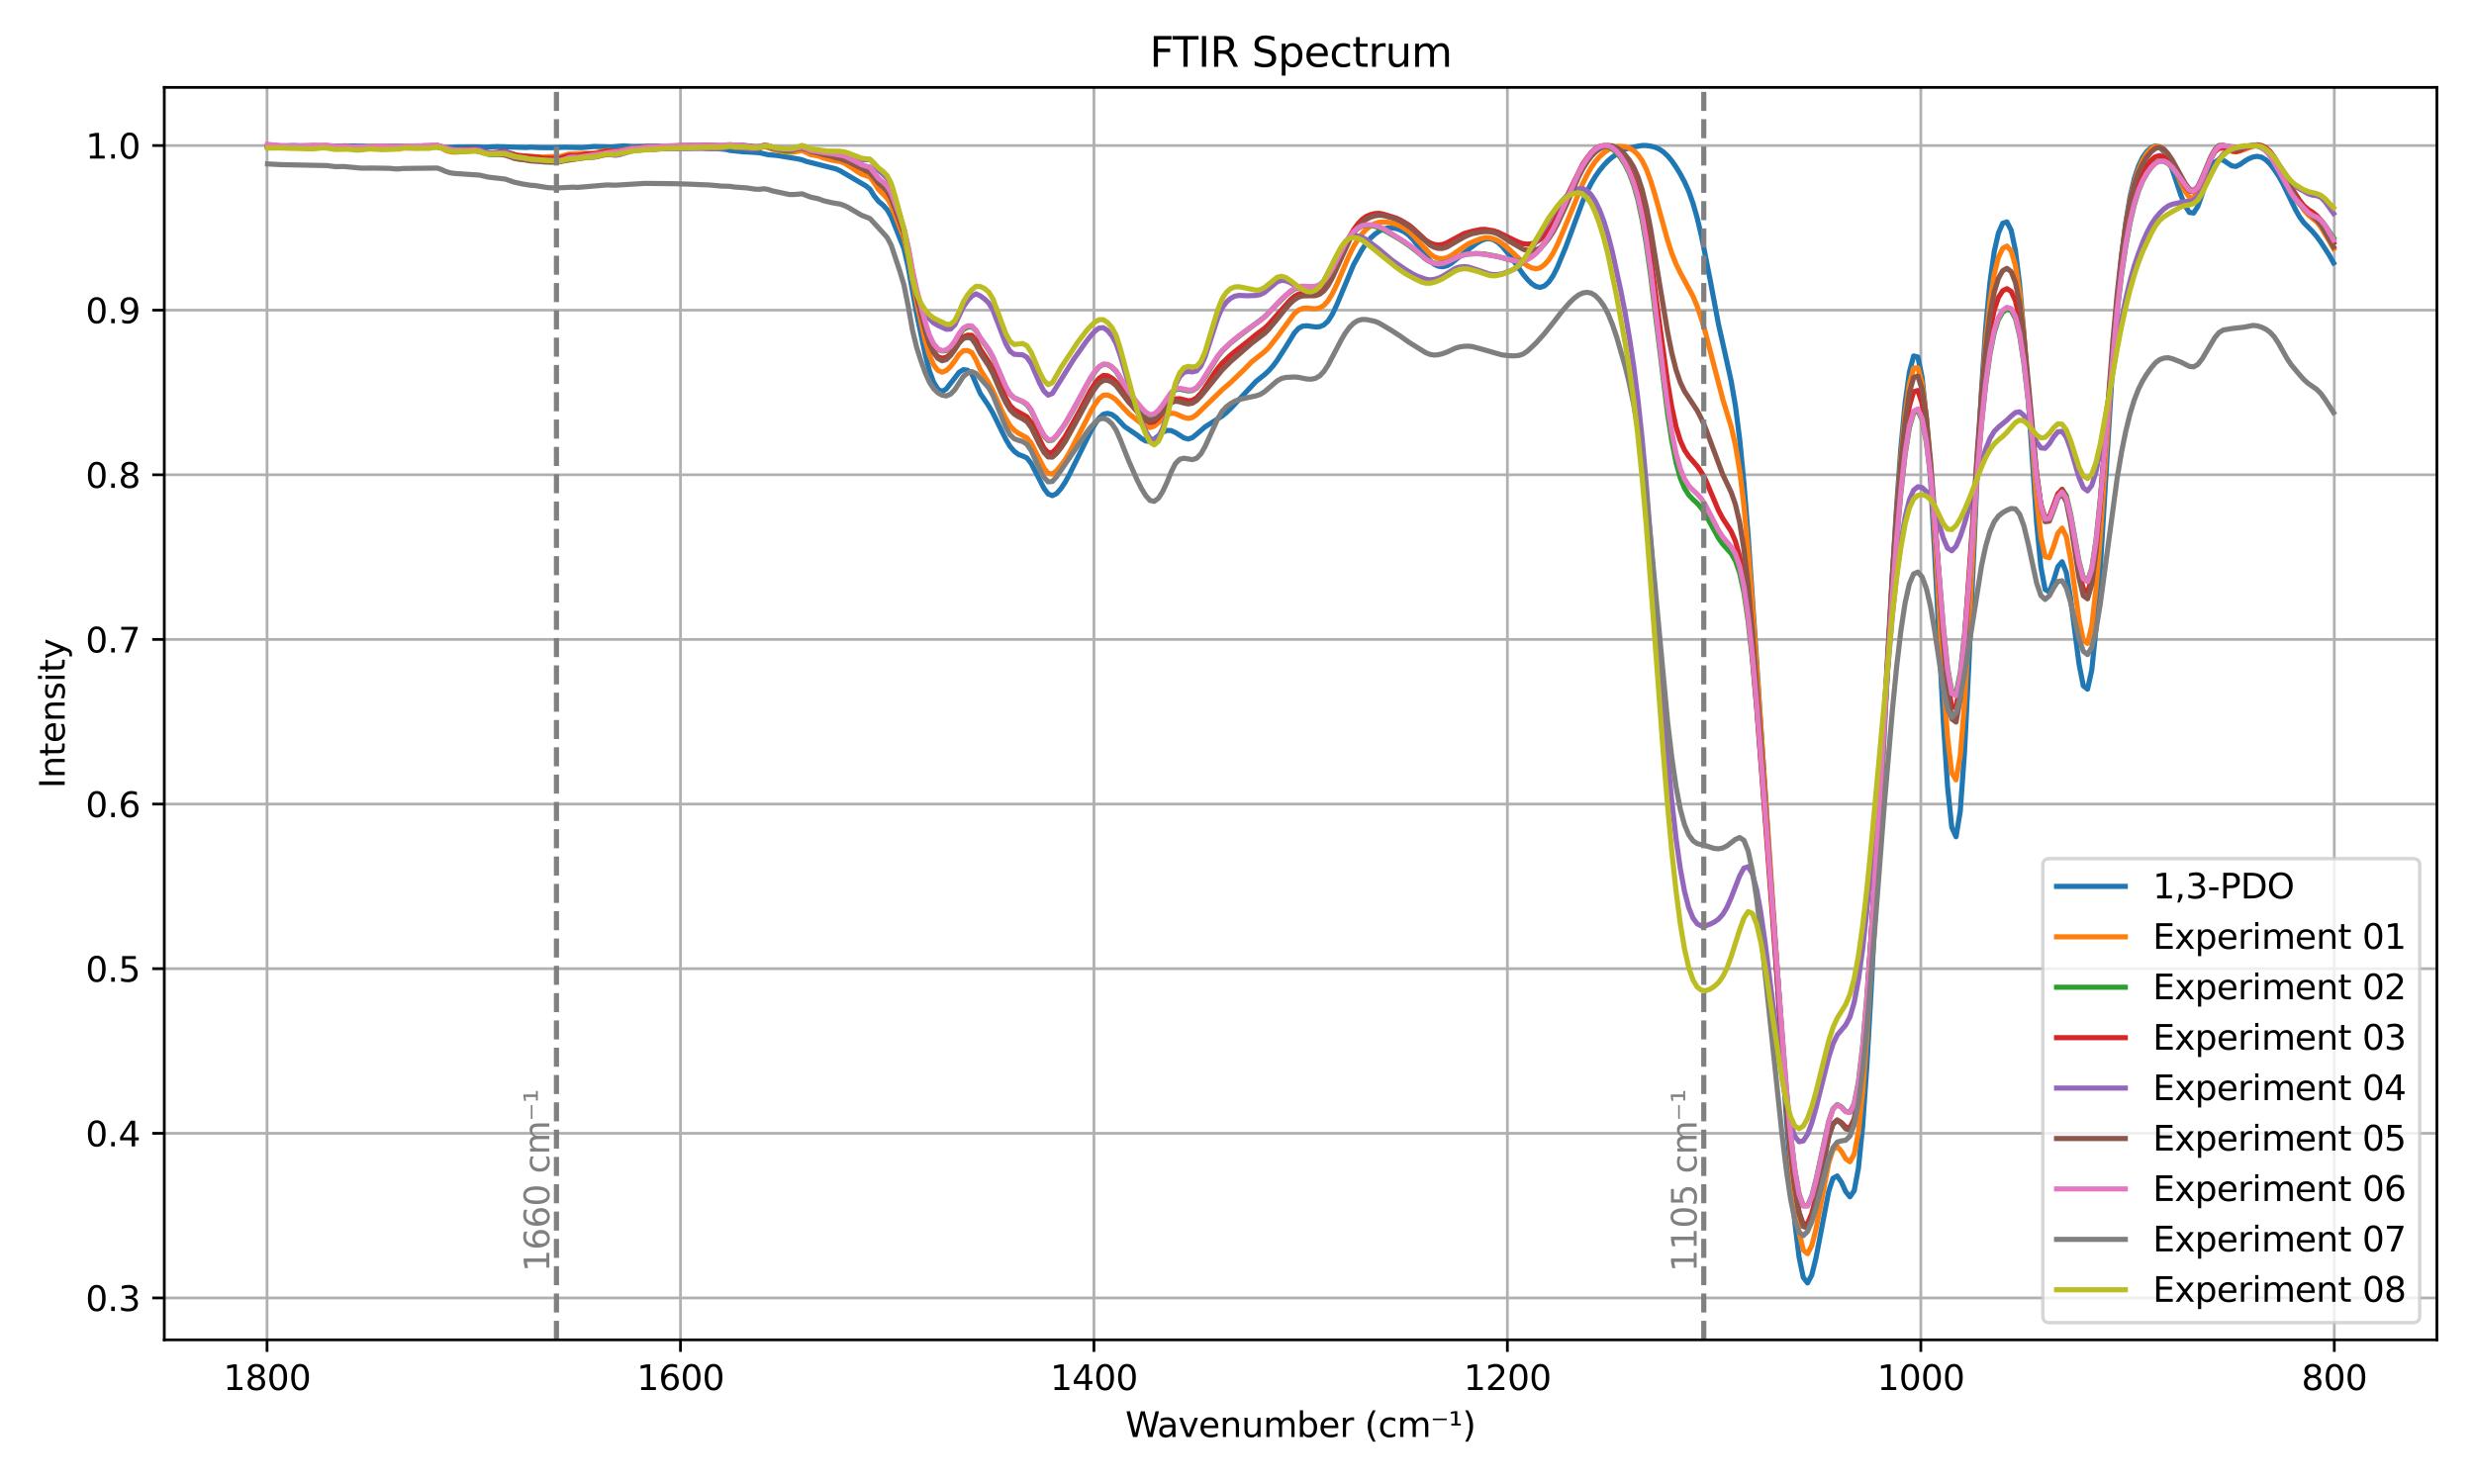 <?xml version="1.0" encoding="utf-8" standalone="no"?>
<!DOCTYPE svg PUBLIC "-//W3C//DTD SVG 1.1//EN"
  "http://www.w3.org/Graphics/SVG/1.1/DTD/svg11.dtd">
<svg xmlns:xlink="http://www.w3.org/1999/xlink" width="720pt" height="432pt" viewBox="0 0 720 432" xmlns="http://www.w3.org/2000/svg" version="1.1">
 <defs>
  <style type="text/css">*{stroke-linejoin: round; stroke-linecap: butt}</style>
 </defs>
 <g id="figure_1">
  <g id="patch_1">
   <path d="M 0 432 
L 720 432 
L 720 0 
L 0 0 
z
" style="fill: #ffffff"/>
  </g>
  <g id="axes_1">
   <g id="patch_2">
    <path d="M 47.81 390.04 
L 709.2 390.04 
L 709.2 25.44 
L 47.81 25.44 
z
" style="fill: #ffffff"/>
   </g>
   <g id="matplotlib.axis_1">
    <g id="xtick_1">
     <g id="line2d_1">
      <path d="M 679.34 390.04 
L 679.34 25.44 
" clip-path="url(#pa640c97332)" style="fill: none; stroke: #b0b0b0; stroke-width: 0.8; stroke-linecap: square"/>
     </g>
     <g id="line2d_2">
      <defs>
       <path id="m5be7a08030" d="M 0 0 
L 0 3.5 
" style="stroke: #000000; stroke-width: 0.8"/>
      </defs>
      <g>
       <use xlink:href="#m5be7a08030" x="679.34" y="390.04" style="stroke: #000000; stroke-width: 0.8"/>
      </g>
     </g>
     <g id="text_1">
      <!-- 800 -->
      <g transform="translate(669.797 404.638) scale(0.1 -0.1)">
       <defs>
        <path id="DejaVuSans-38" d="M 2034 2216 
Q 1584 2216 1326 1975 
Q 1069 1734 1069 1313 
Q 1069 891 1326 650 
Q 1584 409 2034 409 
Q 2484 409 2743 651 
Q 3003 894 3003 1313 
Q 3003 1734 2745 1975 
Q 2488 2216 2034 2216 
z
M 1403 2484 
Q 997 2584 770 2862 
Q 544 3141 544 3541 
Q 544 4100 942 4425 
Q 1341 4750 2034 4750 
Q 2731 4750 3128 4425 
Q 3525 4100 3525 3541 
Q 3525 3141 3298 2862 
Q 3072 2584 2669 2484 
Q 3125 2378 3379 2068 
Q 3634 1759 3634 1313 
Q 3634 634 3220 271 
Q 2806 -91 2034 -91 
Q 1263 -91 848 271 
Q 434 634 434 1313 
Q 434 1759 690 2068 
Q 947 2378 1403 2484 
z
M 1172 3481 
Q 1172 3119 1398 2916 
Q 1625 2713 2034 2713 
Q 2441 2713 2670 2916 
Q 2900 3119 2900 3481 
Q 2900 3844 2670 4047 
Q 2441 4250 2034 4250 
Q 1625 4250 1398 4047 
Q 1172 3844 1172 3481 
z
" transform="scale(0.016)"/>
        <path id="DejaVuSans-30" d="M 2034 4250 
Q 1547 4250 1301 3770 
Q 1056 3291 1056 2328 
Q 1056 1369 1301 889 
Q 1547 409 2034 409 
Q 2525 409 2770 889 
Q 3016 1369 3016 2328 
Q 3016 3291 2770 3770 
Q 2525 4250 2034 4250 
z
M 2034 4750 
Q 2819 4750 3233 4129 
Q 3647 3509 3647 2328 
Q 3647 1150 3233 529 
Q 2819 -91 2034 -91 
Q 1250 -91 836 529 
Q 422 1150 422 2328 
Q 422 3509 836 4129 
Q 1250 4750 2034 4750 
z
" transform="scale(0.016)"/>
       </defs>
       <use xlink:href="#DejaVuSans-38"/>
       <use xlink:href="#DejaVuSans-30" x="63.623"/>
       <use xlink:href="#DejaVuSans-30" x="127.246"/>
      </g>
     </g>
    </g>
    <g id="xtick_2">
     <g id="line2d_3">
      <path d="M 559.015 390.04 
L 559.015 25.44 
" clip-path="url(#pa640c97332)" style="fill: none; stroke: #b0b0b0; stroke-width: 0.8; stroke-linecap: square"/>
     </g>
     <g id="line2d_4">
      <g>
       <use xlink:href="#m5be7a08030" x="559.015" y="390.04" style="stroke: #000000; stroke-width: 0.8"/>
      </g>
     </g>
     <g id="text_2">
      <!-- 1000 -->
      <g transform="translate(546.29 404.638) scale(0.1 -0.1)">
       <defs>
        <path id="DejaVuSans-31" d="M 794 531 
L 1825 531 
L 1825 4091 
L 703 3866 
L 703 4441 
L 1819 4666 
L 2450 4666 
L 2450 531 
L 3481 531 
L 3481 0 
L 794 0 
L 794 531 
z
" transform="scale(0.016)"/>
       </defs>
       <use xlink:href="#DejaVuSans-31"/>
       <use xlink:href="#DejaVuSans-30" x="63.623"/>
       <use xlink:href="#DejaVuSans-30" x="127.246"/>
       <use xlink:href="#DejaVuSans-30" x="190.869"/>
      </g>
     </g>
    </g>
    <g id="xtick_3">
     <g id="line2d_5">
      <path d="M 438.69 390.04 
L 438.69 25.44 
" clip-path="url(#pa640c97332)" style="fill: none; stroke: #b0b0b0; stroke-width: 0.8; stroke-linecap: square"/>
     </g>
     <g id="line2d_6">
      <g>
       <use xlink:href="#m5be7a08030" x="438.69" y="390.04" style="stroke: #000000; stroke-width: 0.8"/>
      </g>
     </g>
     <g id="text_3">
      <!-- 1200 -->
      <g transform="translate(425.965 404.638) scale(0.1 -0.1)">
       <defs>
        <path id="DejaVuSans-32" d="M 1228 531 
L 3431 531 
L 3431 0 
L 469 0 
L 469 531 
Q 828 903 1448 1529 
Q 2069 2156 2228 2338 
Q 2531 2678 2651 2914 
Q 2772 3150 2772 3378 
Q 2772 3750 2511 3984 
Q 2250 4219 1831 4219 
Q 1534 4219 1204 4116 
Q 875 4013 500 3803 
L 500 4441 
Q 881 4594 1212 4672 
Q 1544 4750 1819 4750 
Q 2544 4750 2975 4387 
Q 3406 4025 3406 3419 
Q 3406 3131 3298 2873 
Q 3191 2616 2906 2266 
Q 2828 2175 2409 1742 
Q 1991 1309 1228 531 
z
" transform="scale(0.016)"/>
       </defs>
       <use xlink:href="#DejaVuSans-31"/>
       <use xlink:href="#DejaVuSans-32" x="63.623"/>
       <use xlink:href="#DejaVuSans-30" x="127.246"/>
       <use xlink:href="#DejaVuSans-30" x="190.869"/>
      </g>
     </g>
    </g>
    <g id="xtick_4">
     <g id="line2d_7">
      <path d="M 318.364 390.04 
L 318.364 25.44 
" clip-path="url(#pa640c97332)" style="fill: none; stroke: #b0b0b0; stroke-width: 0.8; stroke-linecap: square"/>
     </g>
     <g id="line2d_8">
      <g>
       <use xlink:href="#m5be7a08030" x="318.364" y="390.04" style="stroke: #000000; stroke-width: 0.8"/>
      </g>
     </g>
     <g id="text_4">
      <!-- 1400 -->
      <g transform="translate(305.639 404.638) scale(0.1 -0.1)">
       <defs>
        <path id="DejaVuSans-34" d="M 2419 4116 
L 825 1625 
L 2419 1625 
L 2419 4116 
z
M 2253 4666 
L 3047 4666 
L 3047 1625 
L 3713 1625 
L 3713 1100 
L 3047 1100 
L 3047 0 
L 2419 0 
L 2419 1100 
L 313 1100 
L 313 1709 
L 2253 4666 
z
" transform="scale(0.016)"/>
       </defs>
       <use xlink:href="#DejaVuSans-31"/>
       <use xlink:href="#DejaVuSans-34" x="63.623"/>
       <use xlink:href="#DejaVuSans-30" x="127.246"/>
       <use xlink:href="#DejaVuSans-30" x="190.869"/>
      </g>
     </g>
    </g>
    <g id="xtick_5">
     <g id="line2d_9">
      <path d="M 198.039 390.04 
L 198.039 25.44 
" clip-path="url(#pa640c97332)" style="fill: none; stroke: #b0b0b0; stroke-width: 0.8; stroke-linecap: square"/>
     </g>
     <g id="line2d_10">
      <g>
       <use xlink:href="#m5be7a08030" x="198.039" y="390.04" style="stroke: #000000; stroke-width: 0.8"/>
      </g>
     </g>
     <g id="text_5">
      <!-- 1600 -->
      <g transform="translate(185.314 404.638) scale(0.1 -0.1)">
       <defs>
        <path id="DejaVuSans-36" d="M 2113 2584 
Q 1688 2584 1439 2293 
Q 1191 2003 1191 1497 
Q 1191 994 1439 701 
Q 1688 409 2113 409 
Q 2538 409 2786 701 
Q 3034 994 3034 1497 
Q 3034 2003 2786 2293 
Q 2538 2584 2113 2584 
z
M 3366 4563 
L 3366 3988 
Q 3128 4100 2886 4159 
Q 2644 4219 2406 4219 
Q 1781 4219 1451 3797 
Q 1122 3375 1075 2522 
Q 1259 2794 1537 2939 
Q 1816 3084 2150 3084 
Q 2853 3084 3261 2657 
Q 3669 2231 3669 1497 
Q 3669 778 3244 343 
Q 2819 -91 2113 -91 
Q 1303 -91 875 529 
Q 447 1150 447 2328 
Q 447 3434 972 4092 
Q 1497 4750 2381 4750 
Q 2619 4750 2861 4703 
Q 3103 4656 3366 4563 
z
" transform="scale(0.016)"/>
       </defs>
       <use xlink:href="#DejaVuSans-31"/>
       <use xlink:href="#DejaVuSans-36" x="63.623"/>
       <use xlink:href="#DejaVuSans-30" x="127.246"/>
       <use xlink:href="#DejaVuSans-30" x="190.869"/>
      </g>
     </g>
    </g>
    <g id="xtick_6">
     <g id="line2d_11">
      <path d="M 77.714 390.04 
L 77.714 25.44 
" clip-path="url(#pa640c97332)" style="fill: none; stroke: #b0b0b0; stroke-width: 0.8; stroke-linecap: square"/>
     </g>
     <g id="line2d_12">
      <g>
       <use xlink:href="#m5be7a08030" x="77.714" y="390.04" style="stroke: #000000; stroke-width: 0.8"/>
      </g>
     </g>
     <g id="text_6">
      <!-- 1800 -->
      <g transform="translate(64.989 404.638) scale(0.1 -0.1)">
       <use xlink:href="#DejaVuSans-31"/>
       <use xlink:href="#DejaVuSans-38" x="63.623"/>
       <use xlink:href="#DejaVuSans-30" x="127.246"/>
       <use xlink:href="#DejaVuSans-30" x="190.869"/>
      </g>
     </g>
    </g>
    <g id="text_7">
     <!-- Wavenumber (cm⁻¹) -->
     <g transform="translate(327.512 418.317) scale(0.1 -0.1)">
      <defs>
       <path id="DejaVuSans-57" d="M 213 4666 
L 850 4666 
L 1831 722 
L 2809 4666 
L 3519 4666 
L 4500 722 
L 5478 4666 
L 6119 4666 
L 4947 0 
L 4153 0 
L 3169 4050 
L 2175 0 
L 1381 0 
L 213 4666 
z
" transform="scale(0.016)"/>
       <path id="DejaVuSans-61" d="M 2194 1759 
Q 1497 1759 1228 1600 
Q 959 1441 959 1056 
Q 959 750 1161 570 
Q 1363 391 1709 391 
Q 2188 391 2477 730 
Q 2766 1069 2766 1631 
L 2766 1759 
L 2194 1759 
z
M 3341 1997 
L 3341 0 
L 2766 0 
L 2766 531 
Q 2569 213 2275 61 
Q 1981 -91 1556 -91 
Q 1019 -91 701 211 
Q 384 513 384 1019 
Q 384 1609 779 1909 
Q 1175 2209 1959 2209 
L 2766 2209 
L 2766 2266 
Q 2766 2663 2505 2880 
Q 2244 3097 1772 3097 
Q 1472 3097 1187 3025 
Q 903 2953 641 2809 
L 641 3341 
Q 956 3463 1253 3523 
Q 1550 3584 1831 3584 
Q 2591 3584 2966 3190 
Q 3341 2797 3341 1997 
z
" transform="scale(0.016)"/>
       <path id="DejaVuSans-76" d="M 191 3500 
L 800 3500 
L 1894 563 
L 2988 3500 
L 3597 3500 
L 2284 0 
L 1503 0 
L 191 3500 
z
" transform="scale(0.016)"/>
       <path id="DejaVuSans-65" d="M 3597 1894 
L 3597 1613 
L 953 1613 
Q 991 1019 1311 708 
Q 1631 397 2203 397 
Q 2534 397 2845 478 
Q 3156 559 3463 722 
L 3463 178 
Q 3153 47 2828 -22 
Q 2503 -91 2169 -91 
Q 1331 -91 842 396 
Q 353 884 353 1716 
Q 353 2575 817 3079 
Q 1281 3584 2069 3584 
Q 2775 3584 3186 3129 
Q 3597 2675 3597 1894 
z
M 3022 2063 
Q 3016 2534 2758 2815 
Q 2500 3097 2075 3097 
Q 1594 3097 1305 2825 
Q 1016 2553 972 2059 
L 3022 2063 
z
" transform="scale(0.016)"/>
       <path id="DejaVuSans-6e" d="M 3513 2113 
L 3513 0 
L 2938 0 
L 2938 2094 
Q 2938 2591 2744 2837 
Q 2550 3084 2163 3084 
Q 1697 3084 1428 2787 
Q 1159 2491 1159 1978 
L 1159 0 
L 581 0 
L 581 3500 
L 1159 3500 
L 1159 2956 
Q 1366 3272 1645 3428 
Q 1925 3584 2291 3584 
Q 2894 3584 3203 3211 
Q 3513 2838 3513 2113 
z
" transform="scale(0.016)"/>
       <path id="DejaVuSans-75" d="M 544 1381 
L 544 3500 
L 1119 3500 
L 1119 1403 
Q 1119 906 1312 657 
Q 1506 409 1894 409 
Q 2359 409 2629 706 
Q 2900 1003 2900 1516 
L 2900 3500 
L 3475 3500 
L 3475 0 
L 2900 0 
L 2900 538 
Q 2691 219 2414 64 
Q 2138 -91 1772 -91 
Q 1169 -91 856 284 
Q 544 659 544 1381 
z
M 1991 3584 
L 1991 3584 
z
" transform="scale(0.016)"/>
       <path id="DejaVuSans-6d" d="M 3328 2828 
Q 3544 3216 3844 3400 
Q 4144 3584 4550 3584 
Q 5097 3584 5394 3201 
Q 5691 2819 5691 2113 
L 5691 0 
L 5113 0 
L 5113 2094 
Q 5113 2597 4934 2840 
Q 4756 3084 4391 3084 
Q 3944 3084 3684 2787 
Q 3425 2491 3425 1978 
L 3425 0 
L 2847 0 
L 2847 2094 
Q 2847 2600 2669 2842 
Q 2491 3084 2119 3084 
Q 1678 3084 1418 2786 
Q 1159 2488 1159 1978 
L 1159 0 
L 581 0 
L 581 3500 
L 1159 3500 
L 1159 2956 
Q 1356 3278 1631 3431 
Q 1906 3584 2284 3584 
Q 2666 3584 2933 3390 
Q 3200 3197 3328 2828 
z
" transform="scale(0.016)"/>
       <path id="DejaVuSans-62" d="M 3116 1747 
Q 3116 2381 2855 2742 
Q 2594 3103 2138 3103 
Q 1681 3103 1420 2742 
Q 1159 2381 1159 1747 
Q 1159 1113 1420 752 
Q 1681 391 2138 391 
Q 2594 391 2855 752 
Q 3116 1113 3116 1747 
z
M 1159 2969 
Q 1341 3281 1617 3432 
Q 1894 3584 2278 3584 
Q 2916 3584 3314 3078 
Q 3713 2572 3713 1747 
Q 3713 922 3314 415 
Q 2916 -91 2278 -91 
Q 1894 -91 1617 61 
Q 1341 213 1159 525 
L 1159 0 
L 581 0 
L 581 4863 
L 1159 4863 
L 1159 2969 
z
" transform="scale(0.016)"/>
       <path id="DejaVuSans-72" d="M 2631 2963 
Q 2534 3019 2420 3045 
Q 2306 3072 2169 3072 
Q 1681 3072 1420 2755 
Q 1159 2438 1159 1844 
L 1159 0 
L 581 0 
L 581 3500 
L 1159 3500 
L 1159 2956 
Q 1341 3275 1631 3429 
Q 1922 3584 2338 3584 
Q 2397 3584 2469 3576 
Q 2541 3569 2628 3553 
L 2631 2963 
z
" transform="scale(0.016)"/>
       <path id="DejaVuSans-20" transform="scale(0.016)"/>
       <path id="DejaVuSans-28" d="M 1984 4856 
Q 1566 4138 1362 3434 
Q 1159 2731 1159 2009 
Q 1159 1288 1364 580 
Q 1569 -128 1984 -844 
L 1484 -844 
Q 1016 -109 783 600 
Q 550 1309 550 2009 
Q 550 2706 781 3412 
Q 1013 4119 1484 4856 
L 1984 4856 
z
" transform="scale(0.016)"/>
       <path id="DejaVuSans-63" d="M 3122 3366 
L 3122 2828 
Q 2878 2963 2633 3030 
Q 2388 3097 2138 3097 
Q 1578 3097 1268 2742 
Q 959 2388 959 1747 
Q 959 1106 1268 751 
Q 1578 397 2138 397 
Q 2388 397 2633 464 
Q 2878 531 3122 666 
L 3122 134 
Q 2881 22 2623 -34 
Q 2366 -91 2075 -91 
Q 1284 -91 818 406 
Q 353 903 353 1747 
Q 353 2603 823 3093 
Q 1294 3584 2113 3584 
Q 2378 3584 2631 3529 
Q 2884 3475 3122 3366 
z
" transform="scale(0.016)"/>
       <path id="DejaVuSans-207b" d="M 428 3359 
L 2950 3359 
L 2950 3063 
L 428 3063 
L 428 3359 
z
" transform="scale(0.016)"/>
       <path id="DejaVuSans-b9" d="M 488 2431 
L 1125 2431 
L 1125 4341 
L 428 4213 
L 428 4575 
L 1147 4697 
L 1575 4697 
L 1575 2431 
L 2216 2431 
L 2216 2088 
L 488 2088 
L 488 2431 
z
" transform="scale(0.016)"/>
       <path id="DejaVuSans-29" d="M 513 4856 
L 1013 4856 
Q 1481 4119 1714 3412 
Q 1947 2706 1947 2009 
Q 1947 1309 1714 600 
Q 1481 -109 1013 -844 
L 513 -844 
Q 928 -128 1133 580 
Q 1338 1288 1338 2009 
Q 1338 2731 1133 3434 
Q 928 4138 513 4856 
z
" transform="scale(0.016)"/>
      </defs>
      <use xlink:href="#DejaVuSans-57"/>
      <use xlink:href="#DejaVuSans-61" x="92.502"/>
      <use xlink:href="#DejaVuSans-76" x="153.781"/>
      <use xlink:href="#DejaVuSans-65" x="212.961"/>
      <use xlink:href="#DejaVuSans-6e" x="274.484"/>
      <use xlink:href="#DejaVuSans-75" x="337.863"/>
      <use xlink:href="#DejaVuSans-6d" x="401.242"/>
      <use xlink:href="#DejaVuSans-62" x="498.654"/>
      <use xlink:href="#DejaVuSans-65" x="562.131"/>
      <use xlink:href="#DejaVuSans-72" x="623.654"/>
      <use xlink:href="#DejaVuSans-20" x="664.768"/>
      <use xlink:href="#DejaVuSans-28" x="696.555"/>
      <use xlink:href="#DejaVuSans-63" x="735.568"/>
      <use xlink:href="#DejaVuSans-6d" x="790.549"/>
      <use xlink:href="#DejaVuSans-207b" x="887.961"/>
      <use xlink:href="#DejaVuSans-b9" x="940.744"/>
      <use xlink:href="#DejaVuSans-29" x="980.832"/>
     </g>
    </g>
   </g>
   <g id="matplotlib.axis_2">
    <g id="ytick_1">
     <g id="line2d_13">
      <path d="M 47.81 377.838 
L 709.2 377.838 
" clip-path="url(#pa640c97332)" style="fill: none; stroke: #b0b0b0; stroke-width: 0.8; stroke-linecap: square"/>
     </g>
     <g id="line2d_14">
      <defs>
       <path id="mfc34593f43" d="M 0 0 
L -3.5 0 
" style="stroke: #000000; stroke-width: 0.8"/>
      </defs>
      <g>
       <use xlink:href="#mfc34593f43" x="47.81" y="377.838" style="stroke: #000000; stroke-width: 0.8"/>
      </g>
     </g>
     <g id="text_8">
      <!-- 0.3 -->
      <g transform="translate(24.907 381.637) scale(0.1 -0.1)">
       <defs>
        <path id="DejaVuSans-2e" d="M 684 794 
L 1344 794 
L 1344 0 
L 684 0 
L 684 794 
z
" transform="scale(0.016)"/>
        <path id="DejaVuSans-33" d="M 2597 2516 
Q 3050 2419 3304 2112 
Q 3559 1806 3559 1356 
Q 3559 666 3084 287 
Q 2609 -91 1734 -91 
Q 1441 -91 1130 -33 
Q 819 25 488 141 
L 488 750 
Q 750 597 1062 519 
Q 1375 441 1716 441 
Q 2309 441 2620 675 
Q 2931 909 2931 1356 
Q 2931 1769 2642 2001 
Q 2353 2234 1838 2234 
L 1294 2234 
L 1294 2753 
L 1863 2753 
Q 2328 2753 2575 2939 
Q 2822 3125 2822 3475 
Q 2822 3834 2567 4026 
Q 2313 4219 1838 4219 
Q 1578 4219 1281 4162 
Q 984 4106 628 3988 
L 628 4550 
Q 988 4650 1302 4700 
Q 1616 4750 1894 4750 
Q 2613 4750 3031 4423 
Q 3450 4097 3450 3541 
Q 3450 3153 3228 2886 
Q 3006 2619 2597 2516 
z
" transform="scale(0.016)"/>
       </defs>
       <use xlink:href="#DejaVuSans-30"/>
       <use xlink:href="#DejaVuSans-2e" x="63.623"/>
       <use xlink:href="#DejaVuSans-33" x="95.41"/>
      </g>
     </g>
    </g>
    <g id="ytick_2">
     <g id="line2d_15">
      <path d="M 47.81 329.913 
L 709.2 329.913 
" clip-path="url(#pa640c97332)" style="fill: none; stroke: #b0b0b0; stroke-width: 0.8; stroke-linecap: square"/>
     </g>
     <g id="line2d_16">
      <g>
       <use xlink:href="#mfc34593f43" x="47.81" y="329.913" style="stroke: #000000; stroke-width: 0.8"/>
      </g>
     </g>
     <g id="text_9">
      <!-- 0.4 -->
      <g transform="translate(24.907 333.712) scale(0.1 -0.1)">
       <use xlink:href="#DejaVuSans-30"/>
       <use xlink:href="#DejaVuSans-2e" x="63.623"/>
       <use xlink:href="#DejaVuSans-34" x="95.41"/>
      </g>
     </g>
    </g>
    <g id="ytick_3">
     <g id="line2d_17">
      <path d="M 47.81 281.988 
L 709.2 281.988 
" clip-path="url(#pa640c97332)" style="fill: none; stroke: #b0b0b0; stroke-width: 0.8; stroke-linecap: square"/>
     </g>
     <g id="line2d_18">
      <g>
       <use xlink:href="#mfc34593f43" x="47.81" y="281.988" style="stroke: #000000; stroke-width: 0.8"/>
      </g>
     </g>
     <g id="text_10">
      <!-- 0.5 -->
      <g transform="translate(24.907 285.787) scale(0.1 -0.1)">
       <defs>
        <path id="DejaVuSans-35" d="M 691 4666 
L 3169 4666 
L 3169 4134 
L 1269 4134 
L 1269 2991 
Q 1406 3038 1543 3061 
Q 1681 3084 1819 3084 
Q 2600 3084 3056 2656 
Q 3513 2228 3513 1497 
Q 3513 744 3044 326 
Q 2575 -91 1722 -91 
Q 1428 -91 1123 -41 
Q 819 9 494 109 
L 494 744 
Q 775 591 1075 516 
Q 1375 441 1709 441 
Q 2250 441 2565 725 
Q 2881 1009 2881 1497 
Q 2881 1984 2565 2268 
Q 2250 2553 1709 2553 
Q 1456 2553 1204 2497 
Q 953 2441 691 2322 
L 691 4666 
z
" transform="scale(0.016)"/>
       </defs>
       <use xlink:href="#DejaVuSans-30"/>
       <use xlink:href="#DejaVuSans-2e" x="63.623"/>
       <use xlink:href="#DejaVuSans-35" x="95.41"/>
      </g>
     </g>
    </g>
    <g id="ytick_4">
     <g id="line2d_19">
      <path d="M 47.81 234.063 
L 709.2 234.063 
" clip-path="url(#pa640c97332)" style="fill: none; stroke: #b0b0b0; stroke-width: 0.8; stroke-linecap: square"/>
     </g>
     <g id="line2d_20">
      <g>
       <use xlink:href="#mfc34593f43" x="47.81" y="234.063" style="stroke: #000000; stroke-width: 0.8"/>
      </g>
     </g>
     <g id="text_11">
      <!-- 0.6 -->
      <g transform="translate(24.907 237.862) scale(0.1 -0.1)">
       <use xlink:href="#DejaVuSans-30"/>
       <use xlink:href="#DejaVuSans-2e" x="63.623"/>
       <use xlink:href="#DejaVuSans-36" x="95.41"/>
      </g>
     </g>
    </g>
    <g id="ytick_5">
     <g id="line2d_21">
      <path d="M 47.81 186.138 
L 709.2 186.138 
" clip-path="url(#pa640c97332)" style="fill: none; stroke: #b0b0b0; stroke-width: 0.8; stroke-linecap: square"/>
     </g>
     <g id="line2d_22">
      <g>
       <use xlink:href="#mfc34593f43" x="47.81" y="186.138" style="stroke: #000000; stroke-width: 0.8"/>
      </g>
     </g>
     <g id="text_12">
      <!-- 0.7 -->
      <g transform="translate(24.907 189.937) scale(0.1 -0.1)">
       <defs>
        <path id="DejaVuSans-37" d="M 525 4666 
L 3525 4666 
L 3525 4397 
L 1831 0 
L 1172 0 
L 2766 4134 
L 525 4134 
L 525 4666 
z
" transform="scale(0.016)"/>
       </defs>
       <use xlink:href="#DejaVuSans-30"/>
       <use xlink:href="#DejaVuSans-2e" x="63.623"/>
       <use xlink:href="#DejaVuSans-37" x="95.41"/>
      </g>
     </g>
    </g>
    <g id="ytick_6">
     <g id="line2d_23">
      <path d="M 47.81 138.213 
L 709.2 138.213 
" clip-path="url(#pa640c97332)" style="fill: none; stroke: #b0b0b0; stroke-width: 0.8; stroke-linecap: square"/>
     </g>
     <g id="line2d_24">
      <g>
       <use xlink:href="#mfc34593f43" x="47.81" y="138.213" style="stroke: #000000; stroke-width: 0.8"/>
      </g>
     </g>
     <g id="text_13">
      <!-- 0.8 -->
      <g transform="translate(24.907 142.012) scale(0.1 -0.1)">
       <use xlink:href="#DejaVuSans-30"/>
       <use xlink:href="#DejaVuSans-2e" x="63.623"/>
       <use xlink:href="#DejaVuSans-38" x="95.41"/>
      </g>
     </g>
    </g>
    <g id="ytick_7">
     <g id="line2d_25">
      <path d="M 47.81 90.288 
L 709.2 90.288 
" clip-path="url(#pa640c97332)" style="fill: none; stroke: #b0b0b0; stroke-width: 0.8; stroke-linecap: square"/>
     </g>
     <g id="line2d_26">
      <g>
       <use xlink:href="#mfc34593f43" x="47.81" y="90.288" style="stroke: #000000; stroke-width: 0.8"/>
      </g>
     </g>
     <g id="text_14">
      <!-- 0.9 -->
      <g transform="translate(24.907 94.087) scale(0.1 -0.1)">
       <defs>
        <path id="DejaVuSans-39" d="M 703 97 
L 703 672 
Q 941 559 1184 500 
Q 1428 441 1663 441 
Q 2288 441 2617 861 
Q 2947 1281 2994 2138 
Q 2813 1869 2534 1725 
Q 2256 1581 1919 1581 
Q 1219 1581 811 2004 
Q 403 2428 403 3163 
Q 403 3881 828 4315 
Q 1253 4750 1959 4750 
Q 2769 4750 3195 4129 
Q 3622 3509 3622 2328 
Q 3622 1225 3098 567 
Q 2575 -91 1691 -91 
Q 1453 -91 1209 -44 
Q 966 3 703 97 
z
M 1959 2075 
Q 2384 2075 2632 2365 
Q 2881 2656 2881 3163 
Q 2881 3666 2632 3958 
Q 2384 4250 1959 4250 
Q 1534 4250 1286 3958 
Q 1038 3666 1038 3163 
Q 1038 2656 1286 2365 
Q 1534 2075 1959 2075 
z
" transform="scale(0.016)"/>
       </defs>
       <use xlink:href="#DejaVuSans-30"/>
       <use xlink:href="#DejaVuSans-2e" x="63.623"/>
       <use xlink:href="#DejaVuSans-39" x="95.41"/>
      </g>
     </g>
    </g>
    <g id="ytick_8">
     <g id="line2d_27">
      <path d="M 47.81 42.363 
L 709.2 42.363 
" clip-path="url(#pa640c97332)" style="fill: none; stroke: #b0b0b0; stroke-width: 0.8; stroke-linecap: square"/>
     </g>
     <g id="line2d_28">
      <g>
       <use xlink:href="#mfc34593f43" x="47.81" y="42.363" style="stroke: #000000; stroke-width: 0.8"/>
      </g>
     </g>
     <g id="text_15">
      <!-- 1.0 -->
      <g transform="translate(24.907 46.162) scale(0.1 -0.1)">
       <use xlink:href="#DejaVuSans-31"/>
       <use xlink:href="#DejaVuSans-2e" x="63.623"/>
       <use xlink:href="#DejaVuSans-30" x="95.41"/>
      </g>
     </g>
    </g>
    <g id="text_16">
     <!-- Intensity -->
     <g transform="translate(18.827 229.502) rotate(-90) scale(0.1 -0.1)">
      <defs>
       <path id="DejaVuSans-49" d="M 628 4666 
L 1259 4666 
L 1259 0 
L 628 0 
L 628 4666 
z
" transform="scale(0.016)"/>
       <path id="DejaVuSans-74" d="M 1172 4494 
L 1172 3500 
L 2356 3500 
L 2356 3053 
L 1172 3053 
L 1172 1153 
Q 1172 725 1289 603 
Q 1406 481 1766 481 
L 2356 481 
L 2356 0 
L 1766 0 
Q 1100 0 847 248 
Q 594 497 594 1153 
L 594 3053 
L 172 3053 
L 172 3500 
L 594 3500 
L 594 4494 
L 1172 4494 
z
" transform="scale(0.016)"/>
       <path id="DejaVuSans-73" d="M 2834 3397 
L 2834 2853 
Q 2591 2978 2328 3040 
Q 2066 3103 1784 3103 
Q 1356 3103 1142 2972 
Q 928 2841 928 2578 
Q 928 2378 1081 2264 
Q 1234 2150 1697 2047 
L 1894 2003 
Q 2506 1872 2764 1633 
Q 3022 1394 3022 966 
Q 3022 478 2636 193 
Q 2250 -91 1575 -91 
Q 1294 -91 989 -36 
Q 684 19 347 128 
L 347 722 
Q 666 556 975 473 
Q 1284 391 1588 391 
Q 1994 391 2212 530 
Q 2431 669 2431 922 
Q 2431 1156 2273 1281 
Q 2116 1406 1581 1522 
L 1381 1569 
Q 847 1681 609 1914 
Q 372 2147 372 2553 
Q 372 3047 722 3315 
Q 1072 3584 1716 3584 
Q 2034 3584 2315 3537 
Q 2597 3491 2834 3397 
z
" transform="scale(0.016)"/>
       <path id="DejaVuSans-69" d="M 603 3500 
L 1178 3500 
L 1178 0 
L 603 0 
L 603 3500 
z
M 603 4863 
L 1178 4863 
L 1178 4134 
L 603 4134 
L 603 4863 
z
" transform="scale(0.016)"/>
       <path id="DejaVuSans-79" d="M 2059 -325 
Q 1816 -950 1584 -1140 
Q 1353 -1331 966 -1331 
L 506 -1331 
L 506 -850 
L 844 -850 
Q 1081 -850 1212 -737 
Q 1344 -625 1503 -206 
L 1606 56 
L 191 3500 
L 800 3500 
L 1894 763 
L 2988 3500 
L 3597 3500 
L 2059 -325 
z
" transform="scale(0.016)"/>
      </defs>
      <use xlink:href="#DejaVuSans-49"/>
      <use xlink:href="#DejaVuSans-6e" x="29.492"/>
      <use xlink:href="#DejaVuSans-74" x="92.871"/>
      <use xlink:href="#DejaVuSans-65" x="132.08"/>
      <use xlink:href="#DejaVuSans-6e" x="193.604"/>
      <use xlink:href="#DejaVuSans-73" x="256.982"/>
      <use xlink:href="#DejaVuSans-69" x="309.082"/>
      <use xlink:href="#DejaVuSans-74" x="336.865"/>
      <use xlink:href="#DejaVuSans-79" x="376.074"/>
     </g>
    </g>
   </g>
   <g id="line2d_29">
    <path d="M 77.873 42.732 
L 80.342 42.406 
L 82.812 42.506 
L 85.281 42.363 
L 91.454 42.597 
L 93.923 42.607 
L 95.158 42.722 
L 97.627 42.569 
L 100.096 42.468 
L 106.27 42.569 
L 107.504 42.775 
L 108.739 42.827 
L 112.443 42.641 
L 114.912 42.583 
L 116.147 42.674 
L 117.381 42.909 
L 118.616 42.986 
L 123.554 42.463 
L 126.024 42.669 
L 128.493 42.986 
L 130.962 42.914 
L 133.431 42.78 
L 137.135 42.76 
L 139.605 42.765 
L 140.839 42.866 
L 144.543 42.688 
L 153.185 42.942 
L 154.42 42.837 
L 156.889 42.966 
L 160.593 43 
L 164.297 42.866 
L 169.236 42.981 
L 172.94 42.65 
L 177.878 42.775 
L 181.582 42.463 
L 184.051 42.65 
L 192.694 42.526 
L 196.397 42.756 
L 200.101 42.722 
L 211.213 43.474 
L 212.448 43.786 
L 216.151 44.179 
L 218.621 44.299 
L 221.09 44.466 
L 223.559 45.046 
L 226.028 45.243 
L 232.202 46.249 
L 233.436 46.527 
L 234.671 46.992 
L 243.313 49.173 
L 244.548 49.738 
L 251.956 54.085 
L 253.19 55.072 
L 254.425 57.042 
L 255.66 58.6 
L 256.894 59.625 
L 258.129 60.953 
L 259.363 63.076 
L 263.067 72.354 
L 264.302 77.741 
L 266.771 91.332 
L 269.24 103.021 
L 270.475 107.934 
L 271.71 111.264 
L 272.944 113.273 
L 274.179 113.967 
L 275.414 113.205 
L 279.117 108.384 
L 280.352 107.608 
L 281.587 107.771 
L 282.821 108.863 
L 285.291 114.547 
L 287.76 118.194 
L 288.995 120.313 
L 292.698 127.842 
L 293.933 129.931 
L 295.168 131.364 
L 296.402 132.299 
L 297.637 132.749 
L 298.872 133.329 
L 300.106 134.906 
L 303.81 142.138 
L 305.045 143.806 
L 306.279 144.285 
L 307.514 143.667 
L 308.749 142.243 
L 309.983 140.393 
L 311.218 138.136 
L 317.391 125.642 
L 318.626 123.538 
L 319.86 121.712 
L 321.095 120.605 
L 322.329 120.322 
L 323.564 120.658 
L 324.799 121.516 
L 327.268 124.151 
L 330.972 126.672 
L 332.206 127.664 
L 333.441 128.378 
L 334.676 128.484 
L 335.91 127.856 
L 338.38 125.824 
L 339.614 125.292 
L 340.849 125.345 
L 342.083 125.91 
L 344.553 127.468 
L 345.787 127.799 
L 347.022 127.386 
L 348.257 126.394 
L 350.726 124.262 
L 355.664 121.118 
L 356.899 120.116 
L 358.134 118.947 
L 365.541 111.025 
L 368.011 109.06 
L 369.245 107.914 
L 370.48 106.525 
L 371.715 104.866 
L 374.184 101.023 
L 376.653 96.983 
L 377.888 95.588 
L 379.122 94.922 
L 380.357 94.831 
L 382.826 95.181 
L 384.061 95.104 
L 385.295 94.587 
L 386.53 93.427 
L 387.765 91.467 
L 388.999 88.85 
L 393.938 77.027 
L 396.407 72.608 
L 397.642 70.777 
L 398.876 69.301 
L 400.111 68.185 
L 401.346 67.317 
L 402.58 66.685 
L 403.815 66.359 
L 405.049 66.311 
L 406.284 66.522 
L 407.519 66.939 
L 408.753 67.542 
L 409.988 68.463 
L 411.223 69.747 
L 416.161 75.915 
L 417.396 76.926 
L 418.63 77.501 
L 419.865 77.65 
L 421.1 77.372 
L 422.334 76.663 
L 427.273 72.69 
L 429.742 70.82 
L 430.977 70.082 
L 432.211 69.589 
L 433.446 69.474 
L 434.681 69.809 
L 435.915 70.557 
L 437.15 71.669 
L 439.619 74.683 
L 442.088 78.158 
L 443.323 79.902 
L 444.558 81.393 
L 445.792 82.6 
L 447.027 83.41 
L 448.261 83.655 
L 449.496 83.228 
L 450.731 82.116 
L 451.965 80.334 
L 453.2 77.904 
L 455.669 71.928 
L 460.608 58.624 
L 461.842 55.806 
L 463.077 53.371 
L 464.312 51.32 
L 465.546 49.571 
L 466.781 48.066 
L 468.015 46.776 
L 469.25 45.722 
L 471.719 44.074 
L 472.954 43.455 
L 474.189 43.048 
L 476.658 42.569 
L 477.893 42.363 
L 479.127 42.363 
L 480.362 42.54 
L 481.596 42.837 
L 482.831 43.374 
L 484.066 44.208 
L 485.3 45.348 
L 486.535 46.829 
L 487.77 48.622 
L 489.004 50.649 
L 490.239 52.94 
L 491.473 55.7 
L 492.708 59.189 
L 493.943 63.526 
L 495.177 68.745 
L 497.647 81.201 
L 500.116 94.347 
L 502.585 105.355 
L 503.82 110.977 
L 505.054 118.137 
L 506.289 127.866 
L 507.524 140.537 
L 508.758 155.955 
L 511.227 192.488 
L 518.635 306.861 
L 519.87 325.216 
L 521.104 341.909 
L 522.339 355.783 
L 523.574 365.948 
L 524.808 371.895 
L 526.043 373.467 
L 527.278 371.157 
L 528.512 366.125 
L 532.216 346.735 
L 533.451 343.016 
L 534.685 342.321 
L 535.92 344.161 
L 537.155 346.893 
L 538.389 348.398 
L 539.624 346.624 
L 540.859 339.982 
L 542.093 327.699 
L 543.328 310 
L 544.562 288.074 
L 550.736 167.361 
L 551.97 147.295 
L 553.205 130.42 
L 554.439 117.394 
L 555.674 108.379 
L 556.909 103.635 
L 558.143 103.913 
L 559.378 109.836 
L 560.613 121.688 
L 561.847 139.449 
L 563.082 161.902 
L 565.551 209.837 
L 566.786 228.916 
L 568.02 240.844 
L 569.255 243.586 
L 570.49 236.143 
L 571.724 218.952 
L 572.959 194.17 
L 575.428 137.719 
L 576.663 113.79 
L 577.897 95.363 
L 579.132 82.184 
L 580.367 73.284 
L 581.601 67.82 
L 582.836 65.007 
L 584.07 64.6 
L 585.305 67.03 
L 586.54 72.92 
L 587.774 82.946 
L 589.009 97.361 
L 592.713 152.236 
L 593.948 165.027 
L 595.182 171.597 
L 596.417 172.316 
L 597.651 169.038 
L 598.886 164.955 
L 600.121 163.517 
L 601.355 166.656 
L 602.59 174.109 
L 605.059 193.322 
L 606.294 199.633 
L 607.528 200.616 
L 608.763 195.042 
L 609.998 182.936 
L 611.232 165.501 
L 614.936 104.627 
L 616.171 88.27 
L 617.405 75.086 
L 618.64 64.93 
L 619.875 57.43 
L 621.109 52.106 
L 622.344 48.372 
L 623.579 45.794 
L 624.813 44.074 
L 626.048 42.957 
L 627.282 42.502 
L 628.517 42.856 
L 629.752 44.136 
L 630.986 46.316 
L 632.221 49.475 
L 634.69 56.826 
L 635.925 59.889 
L 637.159 61.849 
L 638.394 62.021 
L 639.629 60.095 
L 640.863 56.577 
L 642.098 52.527 
L 643.333 49.182 
L 644.567 47.193 
L 645.802 46.431 
L 647.037 46.647 
L 649.506 48.286 
L 650.74 48.449 
L 651.975 47.84 
L 653.21 46.949 
L 654.444 46.216 
L 655.679 45.703 
L 656.914 45.502 
L 658.148 45.756 
L 659.383 46.499 
L 660.617 47.716 
L 661.852 49.331 
L 663.087 51.152 
L 664.321 53.323 
L 668.025 60.977 
L 669.26 63.162 
L 670.494 64.849 
L 672.964 67.356 
L 674.198 68.817 
L 675.433 70.499 
L 677.902 74.324 
L 679.137 76.552 
L 679.137 76.552 
" clip-path="url(#pa640c97332)" style="fill: none; stroke: #1f77b4; stroke-width: 1.5; stroke-linecap: square"/>
   </g>
   <g id="line2d_30">
    <path d="M 77.873 42.885 
L 80.342 42.971 
L 82.812 42.933 
L 84.046 43.072 
L 86.516 43.029 
L 92.689 42.914 
L 98.862 43.192 
L 101.331 43.268 
L 105.035 43.374 
L 108.739 43.139 
L 116.147 43.24 
L 117.381 42.928 
L 118.616 42.899 
L 121.085 43.12 
L 127.258 42.727 
L 128.493 43.153 
L 129.728 43.781 
L 130.962 44.174 
L 132.197 44.294 
L 135.901 44.069 
L 137.135 43.82 
L 138.37 43.719 
L 139.605 44.045 
L 140.839 44.495 
L 142.074 44.653 
L 144.543 44.457 
L 147.012 44.212 
L 149.482 45.118 
L 151.951 45.353 
L 158.124 45.727 
L 160.593 45.588 
L 161.828 45.669 
L 163.062 45.574 
L 165.532 44.874 
L 169.236 44.668 
L 172.94 44.553 
L 176.643 43.786 
L 179.113 44.002 
L 181.582 43.623 
L 184.051 43.168 
L 186.52 43.072 
L 187.755 42.895 
L 190.224 42.933 
L 192.694 42.746 
L 195.163 42.732 
L 197.632 42.645 
L 209.978 42.938 
L 212.448 42.617 
L 214.917 42.986 
L 216.151 42.995 
L 219.855 43.283 
L 221.09 43.067 
L 222.325 42.708 
L 223.559 42.99 
L 224.794 43.489 
L 227.263 44.026 
L 229.732 44.347 
L 230.967 44.27 
L 233.436 43.786 
L 235.906 45.003 
L 238.375 45.463 
L 239.609 45.971 
L 242.079 46.628 
L 244.548 47.011 
L 245.783 47.51 
L 248.252 49.053 
L 249.486 49.959 
L 250.721 50.682 
L 253.19 51.521 
L 254.425 53.232 
L 255.66 55.135 
L 258.129 57.627 
L 259.363 59.75 
L 263.067 69.22 
L 264.302 74.42 
L 266.771 87.93 
L 269.24 99.024 
L 270.475 103.386 
L 271.71 106.204 
L 272.944 107.823 
L 274.179 108.346 
L 275.414 107.847 
L 276.648 106.678 
L 277.883 105.029 
L 279.117 103.175 
L 280.352 102.111 
L 281.587 102.02 
L 282.821 102.633 
L 284.056 104.799 
L 285.291 107.608 
L 287.76 111.471 
L 288.995 113.795 
L 291.464 119.325 
L 292.698 121.803 
L 293.933 123.902 
L 295.168 125.263 
L 296.402 126.126 
L 298.872 127.492 
L 300.106 128.997 
L 303.81 136.272 
L 305.045 137.777 
L 306.279 137.973 
L 307.514 137 
L 308.749 135.524 
L 309.983 133.832 
L 311.218 131.796 
L 314.922 124.693 
L 317.391 119.886 
L 318.626 117.758 
L 319.86 116.014 
L 321.095 115.055 
L 322.329 114.979 
L 323.564 115.53 
L 324.799 116.421 
L 328.503 120.385 
L 332.206 123.318 
L 333.441 124.089 
L 334.676 124.444 
L 335.91 124.051 
L 337.145 123.044 
L 338.38 121.865 
L 339.614 120.849 
L 340.849 120.274 
L 342.083 120.418 
L 344.553 121.52 
L 345.787 121.798 
L 347.022 121.535 
L 348.257 120.677 
L 355.664 113.479 
L 358.134 111.356 
L 361.838 107.819 
L 364.307 105.317 
L 366.776 103.362 
L 368.011 102.384 
L 369.245 101.152 
L 371.715 98.047 
L 376.653 91.332 
L 377.888 90.297 
L 379.122 89.775 
L 380.357 89.698 
L 382.826 89.895 
L 384.061 89.641 
L 385.295 88.893 
L 386.53 87.503 
L 387.765 85.476 
L 388.999 82.922 
L 392.703 74.223 
L 393.938 71.774 
L 395.172 69.742 
L 396.407 68.055 
L 397.642 66.723 
L 398.876 65.745 
L 400.111 65.079 
L 401.346 64.72 
L 402.58 64.614 
L 403.815 64.7 
L 405.049 64.935 
L 406.284 65.285 
L 407.519 65.788 
L 408.753 66.488 
L 409.988 67.356 
L 411.223 68.453 
L 416.161 73.897 
L 417.396 74.746 
L 418.63 75.225 
L 419.865 75.311 
L 421.1 75.028 
L 422.334 74.405 
L 427.273 71.012 
L 429.742 69.948 
L 430.977 69.479 
L 432.211 69.196 
L 433.446 69.229 
L 434.681 69.536 
L 435.915 70.054 
L 437.15 70.835 
L 439.619 72.934 
L 443.323 76.456 
L 444.558 77.377 
L 445.792 78.004 
L 447.027 78.249 
L 448.261 77.947 
L 449.496 77.056 
L 450.731 75.656 
L 451.965 73.749 
L 453.2 71.305 
L 455.669 65.525 
L 460.608 53.481 
L 461.842 50.965 
L 463.077 48.78 
L 464.312 46.983 
L 465.546 45.574 
L 466.781 44.476 
L 468.015 43.589 
L 469.25 42.938 
L 470.485 42.655 
L 471.719 42.612 
L 472.954 42.736 
L 474.189 43.105 
L 475.423 43.848 
L 476.658 45.003 
L 477.893 46.729 
L 479.127 49.24 
L 480.362 52.547 
L 481.596 56.553 
L 485.3 69.896 
L 486.535 73.749 
L 487.77 76.854 
L 489.004 79.394 
L 492.708 86.243 
L 493.943 89.219 
L 495.177 92.88 
L 496.412 97.16 
L 501.35 116.143 
L 503.82 124.233 
L 505.054 129.577 
L 506.289 137.005 
L 507.524 147.146 
L 508.758 160.301 
L 509.993 176.074 
L 512.462 211.854 
L 519.87 320.985 
L 521.104 336.565 
L 522.339 349.423 
L 523.574 358.74 
L 524.808 363.911 
L 526.043 364.961 
L 527.278 362.583 
L 528.512 357.729 
L 532.216 338.463 
L 533.451 334.691 
L 534.685 333.785 
L 535.92 335.18 
L 537.155 337.313 
L 538.389 338.185 
L 539.624 335.995 
L 540.859 329.443 
L 542.093 317.831 
L 543.328 301.354 
L 544.562 281.111 
L 550.736 168.137 
L 551.97 149.317 
L 553.205 133.281 
L 554.439 120.615 
L 555.674 111.792 
L 556.909 107.191 
L 558.143 107.033 
L 559.378 111.638 
L 560.613 121.41 
L 561.847 136.363 
L 563.082 155.595 
L 565.551 197.702 
L 566.786 214.615 
L 568.02 225.019 
L 569.255 227.023 
L 570.49 219.958 
L 571.724 204.694 
L 572.959 183.526 
L 575.428 136.056 
L 576.663 115.63 
L 577.897 99.513 
L 579.132 87.796 
L 580.367 79.845 
L 581.601 74.904 
L 582.836 72.316 
L 584.07 71.635 
L 585.305 73.049 
L 586.54 77.286 
L 587.774 85.241 
L 589.009 97.381 
L 592.713 145.1 
L 593.948 156.319 
L 595.182 162.022 
L 596.417 162.338 
L 597.651 159.079 
L 598.886 155.24 
L 600.121 153.736 
L 601.355 156.209 
L 602.59 162.683 
L 605.059 180.459 
L 606.294 186.406 
L 607.528 187.322 
L 608.763 182.222 
L 609.998 171.386 
L 611.232 156.026 
L 614.936 102.173 
L 616.171 87.168 
L 617.405 75.028 
L 618.64 65.587 
L 619.875 58.394 
L 621.109 53.174 
L 622.344 49.465 
L 623.579 46.705 
L 624.813 44.663 
L 626.048 43.283 
L 627.282 42.626 
L 628.517 42.679 
L 629.752 43.546 
L 630.986 45.176 
L 632.221 47.538 
L 634.69 53.208 
L 635.925 55.719 
L 637.159 57.421 
L 638.394 57.646 
L 639.629 56.026 
L 640.863 52.944 
L 642.098 49.379 
L 643.333 46.259 
L 644.567 44.136 
L 645.802 43.22 
L 647.037 43.22 
L 649.506 44.03 
L 650.74 44.217 
L 651.975 43.954 
L 654.444 43.019 
L 655.679 42.621 
L 656.914 42.363 
L 658.148 42.487 
L 659.383 43.115 
L 660.617 44.256 
L 661.852 45.971 
L 664.321 50.256 
L 668.025 57.43 
L 670.494 61.144 
L 671.729 62.544 
L 674.198 64.557 
L 675.433 66.066 
L 677.902 70.236 
L 679.137 72.421 
L 679.137 72.421 
" clip-path="url(#pa640c97332)" style="fill: none; stroke: #ff7f0e; stroke-width: 1.5; stroke-linecap: square"/>
   </g>
   <g id="line2d_31">
    <path d="M 77.873 42.621 
L 80.342 42.77 
L 82.812 42.722 
L 85.281 42.904 
L 87.75 42.775 
L 91.454 42.871 
L 93.923 42.722 
L 96.393 42.808 
L 98.862 43.057 
L 101.331 43.014 
L 105.035 43.072 
L 107.504 42.66 
L 114.912 43.067 
L 116.147 42.923 
L 117.381 42.66 
L 118.616 42.712 
L 121.085 43.034 
L 123.554 42.962 
L 124.789 42.875 
L 127.258 42.363 
L 128.493 42.765 
L 129.728 43.398 
L 130.962 43.834 
L 132.197 44.074 
L 134.666 44.026 
L 135.901 43.992 
L 138.37 43.661 
L 139.605 43.896 
L 140.839 44.481 
L 142.074 44.912 
L 143.308 45.003 
L 147.012 44.807 
L 149.482 46.01 
L 150.716 46.312 
L 155.655 46.618 
L 158.124 47.15 
L 160.593 47.16 
L 161.828 47.15 
L 163.062 46.997 
L 164.297 46.566 
L 165.532 45.971 
L 168.001 46.005 
L 169.236 45.669 
L 170.47 45.516 
L 171.705 45.645 
L 172.94 45.626 
L 174.174 45.406 
L 176.643 44.462 
L 179.113 44.725 
L 181.582 44.236 
L 184.051 43.724 
L 185.286 43.685 
L 187.755 43.177 
L 190.224 43.297 
L 193.928 43.048 
L 196.397 43.024 
L 201.336 42.827 
L 205.04 42.942 
L 209.978 42.995 
L 211.213 42.703 
L 212.448 42.593 
L 213.682 42.899 
L 214.917 42.952 
L 216.151 42.856 
L 218.621 43.23 
L 219.855 43.22 
L 221.09 42.928 
L 222.325 42.363 
L 223.559 42.578 
L 224.794 43.158 
L 227.263 43.676 
L 228.498 43.887 
L 229.732 43.968 
L 230.967 43.7 
L 233.436 42.521 
L 234.671 43.192 
L 235.906 44.054 
L 240.844 45.109 
L 244.548 45.219 
L 245.783 45.631 
L 248.252 47.002 
L 249.486 47.86 
L 250.721 48.435 
L 253.19 48.665 
L 254.425 50.251 
L 255.66 52.206 
L 258.129 54.569 
L 259.363 56.663 
L 263.067 66.9 
L 264.302 72.229 
L 265.537 79.044 
L 266.771 84.872 
L 269.24 94.165 
L 270.475 97.922 
L 271.71 100.376 
L 272.944 101.732 
L 274.179 102.183 
L 275.414 102.053 
L 276.648 101.248 
L 277.883 99.633 
L 279.117 97.486 
L 280.352 95.904 
L 281.587 95.248 
L 282.821 95.142 
L 284.056 96.283 
L 285.291 98.425 
L 287.76 101.914 
L 288.995 104.148 
L 292.698 112.712 
L 293.933 114.744 
L 295.168 115.808 
L 297.637 116.944 
L 298.872 117.806 
L 300.106 119.522 
L 302.575 124.664 
L 303.81 126.893 
L 305.045 128.22 
L 306.279 128.134 
L 307.514 126.845 
L 309.983 123.389 
L 312.452 119.148 
L 314.922 114.59 
L 316.156 112.204 
L 317.391 110.138 
L 318.626 108.307 
L 319.86 106.822 
L 321.095 106.036 
L 322.329 106.141 
L 323.564 106.879 
L 324.799 108.082 
L 326.033 110.066 
L 327.268 112.391 
L 328.503 114.346 
L 330.972 117.71 
L 332.206 119.239 
L 333.441 120.456 
L 334.676 121.132 
L 335.91 120.955 
L 337.145 119.939 
L 338.38 118.3 
L 340.849 114.495 
L 342.083 113.45 
L 343.318 113.287 
L 345.787 113.795 
L 347.022 113.704 
L 348.257 112.937 
L 349.491 111.538 
L 350.726 109.726 
L 354.43 103.783 
L 355.664 102.231 
L 358.134 99.839 
L 360.603 97.874 
L 368.011 92.267 
L 371.715 88.481 
L 374.184 86.037 
L 375.418 85.011 
L 376.653 84.201 
L 377.888 83.703 
L 379.122 83.521 
L 382.826 83.458 
L 384.061 82.95 
L 385.295 81.93 
L 386.53 80.362 
L 387.765 78.321 
L 390.234 73.519 
L 391.469 71.103 
L 392.703 69.086 
L 393.938 67.576 
L 395.172 66.478 
L 396.407 65.798 
L 397.642 65.563 
L 398.876 65.611 
L 400.111 65.86 
L 401.346 66.33 
L 403.815 67.59 
L 407.519 69.757 
L 409.988 71.429 
L 412.457 73.341 
L 414.927 75.45 
L 416.161 76.179 
L 417.396 76.605 
L 418.63 76.734 
L 419.865 76.567 
L 421.1 76.179 
L 424.804 74.626 
L 426.038 74.218 
L 427.273 73.96 
L 429.742 73.83 
L 432.211 73.969 
L 435.915 74.683 
L 439.619 75.704 
L 442.088 75.963 
L 443.323 75.872 
L 444.558 75.412 
L 445.792 74.631 
L 447.027 73.634 
L 448.261 72.349 
L 449.496 70.71 
L 450.731 68.726 
L 451.965 66.507 
L 453.2 64.039 
L 459.373 50.491 
L 460.608 48.291 
L 461.842 46.364 
L 463.077 44.744 
L 464.312 43.589 
L 465.546 42.909 
L 466.781 42.597 
L 468.015 42.722 
L 469.25 43.369 
L 470.485 44.486 
L 471.719 46.029 
L 472.954 48.003 
L 474.189 50.515 
L 475.423 53.788 
L 476.658 58.154 
L 477.893 63.905 
L 479.127 71.194 
L 480.362 80.008 
L 485.3 120.356 
L 486.535 128.326 
L 487.77 134.59 
L 489.004 139.095 
L 490.239 142.123 
L 491.473 144.093 
L 492.708 145.387 
L 493.943 146.513 
L 495.177 147.965 
L 496.412 149.878 
L 500.116 156.64 
L 501.35 158.384 
L 503.82 161.126 
L 505.054 163.234 
L 506.289 166.786 
L 507.524 172.455 
L 508.758 180.828 
L 509.993 192.08 
L 511.227 205.754 
L 513.697 236.785 
L 519.87 317.007 
L 521.104 330.1 
L 522.339 340.514 
L 523.574 347.578 
L 524.808 350.971 
L 526.043 350.957 
L 527.278 348.172 
L 528.512 343.442 
L 532.216 326.405 
L 533.451 322.791 
L 534.685 321.545 
L 535.92 322.226 
L 537.155 323.549 
L 538.389 323.783 
L 539.624 321.243 
L 540.859 314.912 
L 542.093 304.417 
L 543.328 290.011 
L 544.562 272.494 
L 547.032 232.381 
L 549.501 192.133 
L 550.736 173.888 
L 551.97 157.503 
L 553.205 143.446 
L 554.439 132.289 
L 555.674 124.482 
L 556.909 120.222 
L 558.143 119.498 
L 559.378 122.268 
L 560.613 128.623 
L 561.847 138.673 
L 563.082 152.058 
L 565.551 182.404 
L 566.786 194.4 
L 568.02 201.277 
L 569.255 201.814 
L 570.49 195.924 
L 571.724 184.705 
L 572.959 169.953 
L 575.428 137.686 
L 576.663 123.514 
L 577.897 111.911 
L 579.132 103.088 
L 580.367 96.863 
L 581.601 92.986 
L 582.836 90.901 
L 584.07 90.038 
L 585.305 90.431 
L 586.54 92.717 
L 587.774 97.687 
L 589.009 105.758 
L 590.244 116.469 
L 592.713 139.234 
L 593.948 147.079 
L 595.182 150.822 
L 596.417 150.544 
L 597.651 147.491 
L 598.886 143.983 
L 600.121 142.411 
L 601.355 144.29 
L 602.59 149.552 
L 605.059 163.426 
L 606.294 168.104 
L 607.528 169.029 
L 608.763 165.425 
L 609.998 157.234 
L 611.232 145.325 
L 614.936 102.787 
L 616.171 90.503 
L 617.405 80.161 
L 618.64 71.726 
L 619.875 64.993 
L 621.109 59.697 
L 622.344 55.638 
L 623.579 52.643 
L 624.813 50.467 
L 626.048 48.741 
L 627.282 47.423 
L 628.517 46.853 
L 629.752 46.987 
L 630.986 47.625 
L 632.221 48.837 
L 635.925 54.047 
L 637.159 55.341 
L 638.394 55.667 
L 639.629 54.492 
L 640.863 52 
L 643.333 46.235 
L 644.567 43.968 
L 645.802 42.617 
L 647.037 42.363 
L 649.506 42.77 
L 651.975 42.818 
L 653.21 42.703 
L 654.444 42.473 
L 655.679 42.363 
L 656.914 42.511 
L 658.148 42.995 
L 659.383 43.824 
L 660.617 45.185 
L 661.852 47.136 
L 666.791 55.954 
L 668.025 57.953 
L 669.26 59.429 
L 670.494 60.598 
L 671.729 61.595 
L 675.433 64.01 
L 676.668 65.606 
L 679.137 69.253 
L 679.137 69.253 
" clip-path="url(#pa640c97332)" style="fill: none; stroke: #2ca02c; stroke-width: 1.5; stroke-linecap: square"/>
   </g>
   <g id="line2d_32">
    <path d="M 77.873 42.367 
L 86.516 42.77 
L 88.985 42.631 
L 91.454 42.698 
L 93.923 42.43 
L 95.158 42.487 
L 97.627 42.751 
L 101.331 42.789 
L 103.8 43.043 
L 105.035 43.034 
L 108.739 42.636 
L 116.147 42.789 
L 117.381 42.578 
L 118.616 42.626 
L 119.851 42.789 
L 121.085 42.832 
L 127.258 42.363 
L 128.493 42.765 
L 129.728 43.321 
L 130.962 43.623 
L 132.197 43.676 
L 134.666 43.551 
L 137.135 43.484 
L 138.37 43.417 
L 139.605 43.623 
L 140.839 44.083 
L 142.074 44.423 
L 143.308 44.49 
L 145.778 44.232 
L 147.012 44.102 
L 150.716 45.276 
L 156.889 45.828 
L 158.124 46.072 
L 161.828 46.144 
L 163.062 46.038 
L 165.532 45.276 
L 168.001 45.324 
L 170.47 44.812 
L 172.94 44.802 
L 174.174 44.591 
L 176.643 43.901 
L 179.113 44.078 
L 181.582 43.752 
L 184.051 43.24 
L 186.52 42.952 
L 187.755 42.712 
L 193.928 42.679 
L 196.397 42.741 
L 198.867 42.597 
L 201.336 42.382 
L 205.04 42.703 
L 209.978 42.688 
L 212.448 42.348 
L 213.682 42.526 
L 214.917 42.578 
L 216.151 42.502 
L 219.855 42.995 
L 221.09 42.832 
L 222.325 42.363 
L 223.559 42.434 
L 224.794 42.904 
L 227.263 43.359 
L 228.498 43.522 
L 229.732 43.565 
L 230.967 43.374 
L 233.436 42.655 
L 234.671 43.187 
L 235.906 43.954 
L 238.375 44.529 
L 239.609 44.965 
L 240.844 45.2 
L 243.313 45.439 
L 244.548 45.621 
L 245.783 46.082 
L 247.017 46.709 
L 249.486 48.286 
L 250.721 48.818 
L 253.19 49.34 
L 254.425 51.003 
L 255.66 52.94 
L 258.129 55.393 
L 259.363 57.526 
L 263.067 67.643 
L 264.302 73.068 
L 265.537 80.089 
L 266.771 86.171 
L 269.24 95.876 
L 270.475 99.782 
L 271.71 102.384 
L 272.944 103.846 
L 274.179 104.296 
L 275.414 103.994 
L 276.648 103.084 
L 277.883 101.516 
L 279.117 99.504 
L 280.352 98.09 
L 281.587 97.572 
L 282.821 97.615 
L 284.056 99.125 
L 285.291 101.627 
L 287.76 105.365 
L 288.995 107.637 
L 292.698 115.851 
L 293.933 117.998 
L 295.168 119.278 
L 298.872 121.343 
L 300.106 122.973 
L 303.81 130.454 
L 305.045 131.791 
L 306.279 131.724 
L 307.514 130.487 
L 309.983 127.094 
L 313.687 120.528 
L 317.391 113.574 
L 318.626 111.681 
L 319.86 110.138 
L 321.095 109.304 
L 322.329 109.376 
L 323.564 110.062 
L 324.799 111.164 
L 326.033 112.932 
L 327.268 115.003 
L 328.503 116.776 
L 330.972 119.872 
L 332.206 121.276 
L 333.441 122.402 
L 334.676 123.011 
L 335.91 122.757 
L 337.145 121.64 
L 340.849 116.872 
L 342.083 116.11 
L 343.318 116.071 
L 345.787 116.685 
L 347.022 116.541 
L 348.257 115.793 
L 349.491 114.49 
L 350.726 112.769 
L 353.195 108.921 
L 354.43 107.196 
L 355.664 105.734 
L 358.134 103.371 
L 360.603 101.387 
L 363.072 99.451 
L 365.541 97.419 
L 368.011 95.579 
L 369.245 94.404 
L 375.418 87.422 
L 376.653 86.334 
L 377.888 85.62 
L 379.122 85.299 
L 382.826 85.265 
L 384.061 84.748 
L 385.295 83.626 
L 386.53 81.848 
L 387.765 79.552 
L 390.234 74.228 
L 392.703 68.98 
L 393.938 66.876 
L 395.172 65.184 
L 396.407 63.881 
L 397.642 63.004 
L 398.876 62.486 
L 400.111 62.175 
L 401.346 62.108 
L 402.58 62.338 
L 406.284 63.474 
L 407.519 64.03 
L 409.988 65.496 
L 411.223 66.488 
L 414.927 69.934 
L 416.161 70.701 
L 417.396 71.156 
L 418.63 71.343 
L 419.865 71.175 
L 421.1 70.682 
L 423.569 69.349 
L 426.038 68.012 
L 428.507 67.312 
L 430.977 66.8 
L 432.211 66.776 
L 434.681 67.183 
L 435.915 67.586 
L 438.384 68.784 
L 440.854 70.02 
L 442.088 70.562 
L 443.323 70.964 
L 444.558 71.079 
L 445.792 70.936 
L 447.027 70.509 
L 448.261 69.68 
L 449.496 68.439 
L 450.731 66.9 
L 451.965 65.041 
L 454.435 60.373 
L 460.608 47.788 
L 461.842 45.991 
L 463.077 44.423 
L 464.312 43.264 
L 465.546 42.636 
L 466.781 42.363 
L 468.015 42.411 
L 469.25 42.947 
L 470.485 43.987 
L 471.719 45.473 
L 472.954 47.28 
L 474.189 49.388 
L 475.423 52.125 
L 476.658 55.853 
L 477.893 60.756 
L 479.127 67.039 
L 480.362 74.817 
L 482.831 93.317 
L 485.3 111.212 
L 486.535 118.544 
L 487.77 124.228 
L 489.004 128.259 
L 490.239 130.995 
L 491.473 132.864 
L 493.943 135.706 
L 495.177 137.484 
L 496.412 139.789 
L 500.116 148.565 
L 501.35 150.879 
L 503.82 154.704 
L 505.054 157.56 
L 506.289 162.027 
L 507.524 168.746 
L 508.758 178.384 
L 509.993 190.844 
L 511.227 205.447 
L 513.697 238.055 
L 519.87 321.124 
L 521.104 334.806 
L 522.339 345.608 
L 523.574 352.931 
L 524.808 356.392 
L 526.043 356.209 
L 527.278 353.267 
L 528.512 348.436 
L 532.216 330.728 
L 533.451 327.167 
L 534.685 326.021 
L 535.92 326.788 
L 537.155 328.106 
L 538.389 328.303 
L 539.624 325.676 
L 540.859 318.943 
L 542.093 307.599 
L 543.328 291.932 
L 544.562 272.92 
L 550.736 169.287 
L 551.97 152.202 
L 553.205 137.671 
L 554.439 126.222 
L 555.674 118.252 
L 556.909 114.025 
L 558.143 113.689 
L 559.378 117.37 
L 560.613 125.043 
L 561.847 136.622 
L 563.082 151.728 
L 565.551 185.419 
L 566.786 198.502 
L 568.02 205.787 
L 569.255 206.003 
L 570.49 199.078 
L 571.724 186.123 
L 574.193 150.879 
L 575.428 133.296 
L 576.663 117.95 
L 577.897 105.557 
L 579.132 96.374 
L 580.367 90.23 
L 581.601 86.578 
L 582.836 84.637 
L 584.07 84.033 
L 585.305 84.853 
L 586.54 87.518 
L 587.774 92.957 
L 589.009 101.804 
L 590.244 113.488 
L 592.713 138.227 
L 593.948 146.801 
L 595.182 150.831 
L 596.417 150.429 
L 598.886 143.748 
L 600.121 142.583 
L 601.355 145.056 
L 602.59 150.975 
L 605.059 166.321 
L 606.294 171.406 
L 607.528 172.436 
L 608.763 168.497 
L 609.998 159.53 
L 611.232 146.552 
L 614.936 100.86 
L 616.171 87.958 
L 617.405 77.42 
L 618.64 68.966 
L 619.875 62.261 
L 621.109 57.176 
L 622.344 53.385 
L 623.579 50.428 
L 624.813 48.181 
L 626.048 46.633 
L 627.282 45.645 
L 628.517 45.305 
L 629.752 45.732 
L 630.986 46.767 
L 632.221 48.229 
L 633.456 50.079 
L 635.925 54.152 
L 637.159 55.542 
L 638.394 55.863 
L 639.629 54.77 
L 640.863 52.283 
L 643.333 46.292 
L 644.567 44.184 
L 645.802 43.057 
L 647.037 42.875 
L 648.271 43.321 
L 649.506 43.935 
L 650.74 44.131 
L 651.975 43.733 
L 653.21 43.144 
L 654.444 42.688 
L 656.914 42.137 
L 658.148 42.363 
L 659.383 43 
L 660.617 44.074 
L 661.852 45.722 
L 664.321 49.767 
L 666.791 54.555 
L 669.26 58.341 
L 670.494 59.913 
L 671.729 60.967 
L 672.964 61.758 
L 674.198 62.731 
L 675.433 64.106 
L 676.668 66.028 
L 679.137 70.653 
L 679.137 70.653 
" clip-path="url(#pa640c97332)" style="fill: none; stroke: #d62728; stroke-width: 1.5; stroke-linecap: square"/>
   </g>
   <g id="line2d_33">
    <path d="M 77.873 42.396 
L 80.342 42.626 
L 82.812 42.454 
L 85.281 42.674 
L 91.454 42.784 
L 93.923 42.506 
L 98.862 43.048 
L 101.331 43.01 
L 107.504 43.01 
L 112.443 43.062 
L 114.912 43.331 
L 117.381 42.76 
L 119.851 43.053 
L 123.554 42.866 
L 124.789 42.784 
L 127.258 42.363 
L 128.493 42.698 
L 129.728 43.302 
L 130.962 43.724 
L 132.197 43.925 
L 135.901 43.762 
L 138.37 43.518 
L 139.605 43.637 
L 142.074 44.553 
L 143.308 44.658 
L 144.543 44.649 
L 147.012 44.236 
L 148.247 44.673 
L 149.482 45.406 
L 150.716 45.828 
L 154.42 46.225 
L 155.655 46.307 
L 158.124 46.896 
L 161.828 46.915 
L 163.062 46.863 
L 164.297 46.513 
L 165.532 45.909 
L 166.766 45.837 
L 168.001 46.024 
L 170.47 45.746 
L 171.705 45.856 
L 172.94 45.789 
L 174.174 45.483 
L 175.409 45.022 
L 176.643 44.778 
L 177.878 45.061 
L 179.113 45.2 
L 180.347 44.998 
L 184.051 43.915 
L 186.52 43.676 
L 187.755 43.436 
L 190.224 43.537 
L 192.694 43.311 
L 197.632 43.297 
L 203.805 43.22 
L 208.744 43.316 
L 209.978 43.23 
L 212.448 42.631 
L 213.682 42.919 
L 214.917 43.077 
L 216.151 43.057 
L 218.621 43.427 
L 219.855 43.345 
L 221.09 42.981 
L 222.325 42.363 
L 223.559 42.468 
L 224.794 43.053 
L 226.028 43.359 
L 229.732 43.724 
L 230.967 43.494 
L 233.436 42.411 
L 234.671 42.923 
L 235.906 43.613 
L 240.844 44.342 
L 243.313 44.366 
L 244.548 44.246 
L 245.783 44.452 
L 248.252 45.492 
L 249.486 46.153 
L 250.721 46.57 
L 253.19 46.412 
L 254.425 47.687 
L 255.66 49.527 
L 258.129 51.823 
L 259.363 54.037 
L 261.833 62.381 
L 263.067 66.862 
L 264.302 73.365 
L 265.537 80.612 
L 266.771 85.581 
L 268.006 88.677 
L 269.24 90.968 
L 270.475 92.794 
L 271.71 94.002 
L 272.944 94.716 
L 275.414 95.847 
L 276.648 95.785 
L 277.883 94.553 
L 280.352 89.363 
L 281.587 87.542 
L 282.821 86.18 
L 284.056 85.538 
L 285.291 86.133 
L 286.525 87.024 
L 287.76 88.222 
L 288.995 90.321 
L 292.698 100.021 
L 293.933 102.221 
L 295.168 103.141 
L 297.637 103.295 
L 298.872 104.023 
L 300.106 105.873 
L 302.575 111.571 
L 303.81 113.848 
L 305.045 115.036 
L 306.279 114.538 
L 312.452 104.612 
L 316.156 99.374 
L 317.391 97.807 
L 318.626 96.427 
L 319.86 95.492 
L 321.095 95.382 
L 322.329 96.226 
L 323.564 97.726 
L 324.799 99.94 
L 326.033 103.486 
L 328.503 111.883 
L 330.972 119.488 
L 332.206 122.723 
L 333.441 125.498 
L 334.676 127.612 
L 335.91 128.263 
L 337.145 127.228 
L 338.38 124.679 
L 339.614 120.864 
L 340.849 116.158 
L 342.083 112.108 
L 343.318 109.645 
L 344.553 108.384 
L 345.787 108.116 
L 347.022 108.269 
L 348.257 107.958 
L 349.491 106.558 
L 350.726 103.836 
L 354.43 92.42 
L 355.664 89.674 
L 356.899 87.958 
L 358.134 86.866 
L 359.368 86.214 
L 360.603 85.998 
L 363.072 86.099 
L 365.541 86.003 
L 366.776 85.759 
L 368.011 85.117 
L 371.715 82.011 
L 372.949 81.618 
L 374.184 81.738 
L 375.418 82.246 
L 377.888 83.645 
L 379.122 84.225 
L 380.357 84.647 
L 381.592 84.786 
L 382.826 84.45 
L 384.061 83.449 
L 385.295 81.728 
L 387.765 76.974 
L 390.234 72.249 
L 391.469 70.413 
L 392.703 69.239 
L 393.938 68.721 
L 395.172 68.702 
L 396.407 69.062 
L 397.642 69.757 
L 401.346 72.565 
L 405.049 75.714 
L 408.753 78.278 
L 411.223 79.792 
L 412.457 80.405 
L 414.927 81.283 
L 416.161 81.469 
L 417.396 81.335 
L 418.63 80.981 
L 419.865 80.396 
L 423.569 78.129 
L 424.804 77.726 
L 426.038 77.611 
L 427.273 77.717 
L 429.742 78.484 
L 433.446 79.778 
L 434.681 79.945 
L 435.915 79.907 
L 437.15 79.706 
L 439.619 78.843 
L 440.854 78.244 
L 442.088 77.377 
L 443.323 76.087 
L 444.558 74.324 
L 451.965 62.103 
L 454.435 58.695 
L 455.669 57.291 
L 456.904 56.194 
L 458.138 55.398 
L 459.373 54.948 
L 460.608 54.924 
L 461.842 55.499 
L 463.077 56.75 
L 464.312 58.638 
L 465.546 61.197 
L 466.781 64.475 
L 468.015 68.563 
L 469.25 73.418 
L 471.719 84.733 
L 472.954 91.107 
L 474.189 98.238 
L 475.423 106.438 
L 476.658 116.11 
L 477.893 127.65 
L 479.127 141.179 
L 481.596 172.853 
L 484.066 205.567 
L 485.3 220.289 
L 486.535 233.191 
L 487.77 244.046 
L 489.004 252.816 
L 490.239 259.501 
L 491.473 264.222 
L 492.708 267.256 
L 493.943 268.938 
L 495.177 269.551 
L 496.412 269.46 
L 497.647 269.039 
L 498.881 268.444 
L 500.116 267.577 
L 501.35 266.221 
L 502.585 264.15 
L 503.82 261.337 
L 506.289 254.949 
L 507.524 252.715 
L 508.758 252.313 
L 509.993 254.35 
L 511.227 258.965 
L 512.462 265.861 
L 513.697 274.483 
L 518.635 313.307 
L 519.87 321.186 
L 521.104 327.081 
L 522.339 330.756 
L 523.574 332.367 
L 524.808 332.118 
L 526.043 330.21 
L 527.278 326.894 
L 528.512 322.499 
L 532.216 307.743 
L 533.451 303.88 
L 534.685 301.302 
L 537.155 298.359 
L 538.389 296.025 
L 539.624 291.822 
L 540.859 285.189 
L 542.093 276.117 
L 543.328 264.749 
L 544.562 251.359 
L 550.736 179.078 
L 551.97 167.528 
L 553.205 157.919 
L 554.439 150.568 
L 555.674 145.536 
L 556.909 142.694 
L 558.143 141.702 
L 559.378 141.936 
L 560.613 143.058 
L 561.847 145.157 
L 563.082 148.402 
L 565.551 156.659 
L 566.786 159.549 
L 568.02 160.34 
L 569.255 159.012 
L 570.49 156.185 
L 571.724 152.437 
L 574.193 143.513 
L 576.663 134.642 
L 577.897 130.732 
L 579.132 127.64 
L 580.367 125.594 
L 581.601 124.343 
L 584.07 122.311 
L 585.305 121.118 
L 586.54 120.097 
L 587.774 119.896 
L 589.009 120.941 
L 590.244 123.097 
L 592.713 128.68 
L 593.948 130.391 
L 595.182 130.502 
L 596.417 129.169 
L 597.651 127.209 
L 598.886 125.699 
L 600.121 125.556 
L 601.355 127.286 
L 602.59 130.665 
L 605.059 138.984 
L 606.294 141.98 
L 607.528 142.9 
L 608.763 141.299 
L 609.998 137.278 
L 611.232 131.196 
L 613.702 115.741 
L 616.171 99.863 
L 617.405 92.991 
L 618.64 87.067 
L 619.875 81.882 
L 621.109 77.487 
L 622.344 73.806 
L 623.579 70.566 
L 624.813 67.72 
L 626.048 65.381 
L 627.282 63.517 
L 628.517 62.045 
L 629.752 60.857 
L 630.986 59.956 
L 632.221 59.443 
L 635.925 58.662 
L 637.159 58.624 
L 638.394 58.293 
L 639.629 57.253 
L 640.863 55.446 
L 645.802 46.369 
L 647.037 44.874 
L 648.271 44.03 
L 649.506 43.647 
L 651.975 43.101 
L 654.444 42.511 
L 655.679 42.363 
L 656.914 42.43 
L 658.148 42.784 
L 659.383 43.412 
L 660.617 44.5 
L 661.852 46.106 
L 666.791 53.093 
L 668.025 54.277 
L 671.729 56.385 
L 672.964 56.798 
L 674.198 56.97 
L 675.433 57.435 
L 676.668 58.705 
L 679.137 62.146 
L 679.137 62.146 
" clip-path="url(#pa640c97332)" style="fill: none; stroke: #9467bd; stroke-width: 1.5; stroke-linecap: square"/>
   </g>
   <g id="line2d_34">
    <path d="M 77.873 42.463 
L 80.342 42.521 
L 84.046 42.602 
L 91.454 42.358 
L 95.158 42.602 
L 97.627 42.626 
L 100.096 42.516 
L 102.566 42.799 
L 105.035 42.803 
L 107.504 42.732 
L 109.974 42.77 
L 126.024 42.43 
L 127.258 42.487 
L 129.728 43.038 
L 132.197 43.599 
L 138.37 43.911 
L 142.074 44.701 
L 145.778 44.998 
L 147.012 45.166 
L 149.482 45.976 
L 154.42 46.853 
L 160.593 47.179 
L 163.062 47.016 
L 165.532 46.609 
L 171.705 45.713 
L 174.174 45.449 
L 187.755 42.875 
L 191.459 42.751 
L 193.928 42.526 
L 200.101 42.295 
L 203.805 42.209 
L 207.509 42.281 
L 209.978 42.415 
L 212.448 42.2 
L 214.917 42.319 
L 216.151 42.276 
L 219.855 42.703 
L 221.09 42.612 
L 222.325 42.363 
L 223.559 42.487 
L 224.794 42.851 
L 227.263 43.278 
L 229.732 43.46 
L 233.436 43.158 
L 239.609 44.907 
L 242.079 45.526 
L 243.313 45.933 
L 244.548 46.192 
L 247.017 47.122 
L 251.956 49.681 
L 253.19 50.246 
L 255.66 53.318 
L 256.894 54.334 
L 258.129 55.585 
L 259.363 57.684 
L 263.067 67.518 
L 264.302 72.963 
L 265.537 79.806 
L 266.771 85.72 
L 269.24 95.837 
L 270.475 99.949 
L 271.71 102.652 
L 272.944 104.311 
L 274.179 105.02 
L 275.414 104.656 
L 276.648 103.453 
L 277.883 101.766 
L 279.117 99.839 
L 280.352 98.555 
L 281.587 98.2 
L 282.821 98.555 
L 284.056 100.352 
L 285.291 102.834 
L 287.76 106.51 
L 288.995 108.849 
L 291.464 114.59 
L 292.698 117.154 
L 293.933 119.244 
L 295.168 120.528 
L 296.402 121.324 
L 297.637 121.933 
L 298.872 122.747 
L 300.106 124.434 
L 302.575 129.447 
L 303.81 131.661 
L 305.045 133.027 
L 306.279 133.066 
L 307.514 131.949 
L 308.749 130.387 
L 309.983 128.604 
L 312.452 124.123 
L 317.391 115.07 
L 318.626 113.143 
L 319.86 111.586 
L 321.095 110.761 
L 322.329 110.699 
L 323.564 111.212 
L 324.799 112.237 
L 328.503 117.092 
L 332.206 121.056 
L 333.441 122.033 
L 334.676 122.493 
L 335.91 122.187 
L 337.145 121.185 
L 339.614 118.386 
L 340.849 117.217 
L 342.083 116.766 
L 343.318 116.958 
L 344.553 117.337 
L 345.787 117.581 
L 347.022 117.375 
L 348.257 116.579 
L 349.491 115.319 
L 355.664 107.699 
L 358.134 105.25 
L 364.307 99.873 
L 368.011 97.059 
L 369.245 95.833 
L 371.715 92.866 
L 374.184 89.784 
L 375.418 88.404 
L 376.653 87.288 
L 377.888 86.516 
L 379.122 86.133 
L 382.826 86.061 
L 384.061 85.639 
L 385.295 84.666 
L 386.53 83.051 
L 387.765 80.846 
L 390.234 75.416 
L 392.703 70.03 
L 393.938 67.878 
L 395.172 66.157 
L 396.407 64.801 
L 397.642 63.833 
L 398.876 63.224 
L 400.111 62.831 
L 401.346 62.659 
L 402.58 62.736 
L 405.049 63.383 
L 406.284 63.79 
L 407.519 64.336 
L 409.988 65.879 
L 411.223 66.847 
L 416.161 71.328 
L 417.396 71.985 
L 418.63 72.321 
L 419.865 72.297 
L 421.1 71.904 
L 423.569 70.447 
L 426.038 69.028 
L 427.273 68.448 
L 428.507 68.007 
L 430.977 67.514 
L 432.211 67.408 
L 433.446 67.437 
L 434.681 67.667 
L 435.915 68.118 
L 437.15 68.817 
L 439.619 70.427 
L 443.323 72.594 
L 444.558 72.862 
L 445.792 72.92 
L 447.027 72.766 
L 448.261 72.153 
L 449.496 70.974 
L 450.731 69.407 
L 451.965 67.552 
L 453.2 65.304 
L 455.669 60.028 
L 459.373 51.55 
L 460.608 49.173 
L 461.842 47.203 
L 463.077 45.53 
L 464.312 44.241 
L 465.546 43.35 
L 466.781 42.703 
L 468.015 42.363 
L 469.25 42.454 
L 470.485 43.005 
L 471.719 43.911 
L 472.954 45.099 
L 474.189 46.614 
L 475.423 48.631 
L 476.658 51.401 
L 477.893 55.197 
L 479.127 60.258 
L 480.362 66.574 
L 482.831 81.743 
L 485.3 96.628 
L 486.535 102.777 
L 487.77 107.651 
L 489.004 111.293 
L 490.239 113.9 
L 493.943 119.541 
L 495.177 121.947 
L 496.412 124.798 
L 501.35 138.088 
L 503.82 143.302 
L 505.054 146.849 
L 506.289 152.111 
L 507.524 159.86 
L 508.758 170.548 
L 509.993 183.933 
L 512.462 216.168 
L 519.87 319.552 
L 521.104 333.776 
L 522.339 345.158 
L 523.574 353.027 
L 524.808 357.072 
L 526.043 357.412 
L 527.278 354.614 
L 528.512 349.625 
L 532.216 330.991 
L 533.451 327.239 
L 534.685 326.113 
L 535.92 327.085 
L 537.155 328.619 
L 538.389 328.926 
L 539.624 326.376 
L 540.859 319.686 
L 542.093 308.241 
L 543.328 292.368 
L 544.562 273.155 
L 550.736 167.188 
L 551.97 149.6 
L 553.205 134.671 
L 554.439 122.805 
L 555.674 114.399 
L 556.909 109.875 
L 558.143 109.467 
L 559.378 113.344 
L 560.613 121.64 
L 561.847 134.264 
L 563.082 150.539 
L 565.551 186.483 
L 566.786 200.851 
L 568.02 209.286 
L 569.255 210.187 
L 570.49 203.305 
L 571.724 189.732 
L 572.959 171.501 
L 575.428 131.839 
L 576.663 115.06 
L 577.897 101.665 
L 579.132 91.745 
L 580.367 85.045 
L 581.601 80.985 
L 582.836 78.805 
L 584.07 78.124 
L 585.305 79.083 
L 586.54 82.188 
L 587.774 88.328 
L 589.009 98.056 
L 590.244 110.843 
L 592.713 137.92 
L 593.948 147.328 
L 595.182 151.862 
L 596.417 151.689 
L 597.651 148.526 
L 598.886 145.042 
L 600.121 143.734 
L 601.355 146.101 
L 602.59 152.168 
L 605.059 168.171 
L 606.294 173.399 
L 607.528 174.319 
L 608.763 170.054 
L 609.998 160.579 
L 611.232 146.916 
L 614.936 98.905 
L 616.171 85.404 
L 617.405 74.391 
L 618.64 65.601 
L 619.875 58.724 
L 621.109 53.711 
L 622.344 50.256 
L 623.579 47.706 
L 624.813 45.703 
L 626.048 44.203 
L 627.282 43.192 
L 628.517 42.866 
L 629.752 43.431 
L 630.986 44.792 
L 632.221 46.661 
L 635.925 53.342 
L 637.159 55.024 
L 638.394 55.518 
L 639.629 54.349 
L 640.863 51.765 
L 643.333 45.823 
L 644.567 43.589 
L 645.802 42.358 
L 647.037 42.324 
L 649.506 43.374 
L 650.74 43.522 
L 651.975 43.311 
L 654.444 42.554 
L 655.679 42.363 
L 656.914 42.319 
L 658.148 42.665 
L 659.383 43.422 
L 660.617 44.534 
L 661.852 46.11 
L 664.321 50.174 
L 665.556 52.48 
L 668.025 57.334 
L 669.26 59.122 
L 670.494 60.584 
L 671.729 61.839 
L 674.198 63.996 
L 675.433 65.462 
L 676.668 67.494 
L 679.137 71.875 
L 679.137 71.875 
" clip-path="url(#pa640c97332)" style="fill: none; stroke: #8c564b; stroke-width: 1.5; stroke-linecap: square"/>
   </g>
   <g id="line2d_35">
    <path d="M 77.873 42.013 
L 81.577 42.401 
L 84.046 42.444 
L 86.516 42.526 
L 90.219 42.387 
L 95.158 42.252 
L 97.627 42.631 
L 101.331 42.636 
L 102.566 42.794 
L 107.504 42.76 
L 111.208 42.578 
L 116.147 42.717 
L 117.381 42.554 
L 122.32 42.454 
L 126.024 42.272 
L 127.258 42.267 
L 130.962 43.465 
L 132.197 43.657 
L 134.666 43.719 
L 138.37 43.676 
L 139.605 43.944 
L 140.839 44.423 
L 142.074 44.725 
L 144.543 44.639 
L 145.778 44.567 
L 147.012 44.687 
L 148.247 45.209 
L 149.482 45.598 
L 155.655 46.513 
L 159.359 46.729 
L 163.062 46.69 
L 164.297 46.393 
L 165.532 45.904 
L 166.766 45.737 
L 168.001 45.784 
L 175.409 44.711 
L 176.643 44.452 
L 180.347 44.074 
L 184.051 43.23 
L 186.52 43.086 
L 187.755 42.866 
L 191.459 42.684 
L 192.694 42.516 
L 196.397 42.478 
L 198.867 42.367 
L 202.571 42.262 
L 206.274 42.339 
L 209.978 42.319 
L 212.448 42.075 
L 213.682 42.262 
L 217.386 42.511 
L 218.621 42.722 
L 219.855 42.794 
L 221.09 42.679 
L 222.325 42.363 
L 223.559 42.425 
L 224.794 42.784 
L 227.263 43.196 
L 229.732 43.393 
L 230.967 43.292 
L 233.436 42.842 
L 234.671 43.249 
L 235.906 43.791 
L 239.609 44.423 
L 242.079 44.706 
L 245.783 45.391 
L 248.252 46.623 
L 250.721 47.912 
L 253.19 48.732 
L 255.66 51.914 
L 256.894 52.887 
L 258.129 54.052 
L 259.363 56.098 
L 261.833 62.817 
L 263.067 66.354 
L 264.302 71.774 
L 265.537 78.527 
L 266.771 84.254 
L 269.24 93.662 
L 270.475 97.52 
L 271.71 100.069 
L 272.944 101.536 
L 274.179 102.082 
L 275.414 101.838 
L 276.648 100.889 
L 277.883 99.259 
L 279.117 97.117 
L 280.352 95.488 
L 281.587 94.836 
L 282.821 94.879 
L 284.056 96.197 
L 285.291 98.277 
L 287.76 101.66 
L 288.995 103.908 
L 292.698 112.491 
L 293.933 114.614 
L 295.168 115.817 
L 296.402 116.397 
L 297.637 116.843 
L 298.872 117.61 
L 300.106 119.268 
L 302.575 124.425 
L 303.81 126.648 
L 305.045 127.962 
L 306.279 127.923 
L 307.514 126.759 
L 308.749 125.115 
L 309.983 123.27 
L 312.452 118.947 
L 317.391 109.942 
L 318.626 108.106 
L 319.86 106.74 
L 321.095 106.045 
L 322.329 106.065 
L 323.564 106.712 
L 324.799 107.924 
L 326.033 109.889 
L 327.268 112.098 
L 328.503 113.948 
L 330.972 117.202 
L 332.206 118.702 
L 333.441 119.987 
L 334.676 120.715 
L 335.91 120.5 
L 337.145 119.421 
L 338.38 117.806 
L 340.849 114.25 
L 342.083 113.225 
L 343.318 113.023 
L 345.787 113.531 
L 347.022 113.498 
L 348.257 112.788 
L 349.491 111.365 
L 351.961 107.402 
L 354.43 103.592 
L 355.664 102.072 
L 358.134 99.705 
L 360.603 97.697 
L 364.307 94.984 
L 366.776 93.326 
L 368.011 92.262 
L 370.48 89.708 
L 372.949 87.072 
L 375.418 84.819 
L 376.653 84.014 
L 377.888 83.497 
L 379.122 83.295 
L 381.592 83.434 
L 382.826 83.324 
L 384.061 82.864 
L 385.295 81.867 
L 386.53 80.295 
L 387.765 78.234 
L 391.469 70.921 
L 392.703 68.942 
L 393.938 67.427 
L 395.172 66.354 
L 396.407 65.707 
L 397.642 65.424 
L 398.876 65.429 
L 400.111 65.625 
L 401.346 65.975 
L 402.58 66.522 
L 408.753 70.356 
L 411.223 72.114 
L 414.927 75.388 
L 416.161 76.169 
L 417.396 76.639 
L 418.63 76.83 
L 419.865 76.682 
L 421.1 76.255 
L 424.804 74.583 
L 426.038 74.194 
L 427.273 73.964 
L 429.742 73.806 
L 430.977 73.878 
L 435.915 74.707 
L 440.854 75.934 
L 442.088 76.073 
L 443.323 75.987 
L 444.558 75.536 
L 445.792 74.793 
L 447.027 73.801 
L 448.261 72.479 
L 449.496 70.816 
L 450.731 68.908 
L 451.965 66.766 
L 453.2 64.284 
L 459.373 50.424 
L 460.608 48.142 
L 461.842 46.211 
L 463.077 44.596 
L 464.312 43.403 
L 465.546 42.698 
L 466.781 42.363 
L 468.015 42.42 
L 469.25 42.995 
L 470.485 44.05 
L 471.719 45.55 
L 472.954 47.543 
L 474.189 50.045 
L 475.423 53.17 
L 476.658 57.272 
L 477.893 62.74 
L 479.127 69.766 
L 480.362 78.345 
L 482.831 98.636 
L 484.066 108.787 
L 485.3 117.94 
L 486.535 125.752 
L 487.77 131.935 
L 489.004 136.401 
L 490.239 139.425 
L 491.473 141.381 
L 492.708 142.689 
L 493.943 143.81 
L 495.177 145.205 
L 496.412 147.17 
L 500.116 154.349 
L 501.35 156.261 
L 503.82 159.19 
L 505.054 161.25 
L 506.289 164.902 
L 507.524 170.816 
L 508.758 179.457 
L 509.993 190.878 
L 511.227 204.632 
L 513.697 235.913 
L 519.87 316.901 
L 521.104 330.086 
L 522.339 340.514 
L 523.574 347.621 
L 524.808 351.091 
L 526.043 351.096 
L 527.278 348.331 
L 528.512 343.711 
L 532.216 326.496 
L 533.451 322.825 
L 534.685 321.632 
L 535.92 322.37 
L 537.155 323.635 
L 538.389 323.841 
L 539.624 321.449 
L 540.859 315.277 
L 542.093 304.805 
L 543.328 290.284 
L 544.562 272.633 
L 547.032 232.342 
L 549.501 191.779 
L 550.736 173.395 
L 551.97 156.961 
L 553.205 142.938 
L 554.439 131.796 
L 555.674 123.95 
L 556.909 119.718 
L 558.143 119.047 
L 559.378 121.875 
L 560.613 128.364 
L 561.847 138.529 
L 563.082 151.996 
L 565.551 182.663 
L 566.786 194.846 
L 568.02 201.872 
L 569.255 202.562 
L 570.49 196.811 
L 571.724 185.563 
L 572.959 170.577 
L 575.428 137.724 
L 576.663 123.318 
L 577.897 111.456 
L 579.132 102.465 
L 580.367 96.245 
L 581.601 92.411 
L 582.836 90.336 
L 584.07 89.463 
L 585.305 89.861 
L 586.54 92.157 
L 587.774 97.174 
L 589.009 105.336 
L 590.244 116.143 
L 592.713 139.277 
L 593.948 147.295 
L 595.182 151.143 
L 596.417 150.932 
L 597.651 147.975 
L 598.886 144.601 
L 600.121 143.183 
L 601.355 145.056 
L 602.59 150.132 
L 605.059 163.838 
L 606.294 168.415 
L 607.528 169.311 
L 608.763 165.712 
L 609.998 157.555 
L 611.232 145.766 
L 616.171 90.163 
L 617.405 79.639 
L 618.64 71.185 
L 619.875 64.547 
L 621.109 59.405 
L 622.344 55.484 
L 623.579 52.561 
L 624.813 50.361 
L 626.048 48.713 
L 627.282 47.562 
L 628.517 46.93 
L 629.752 46.891 
L 630.986 47.5 
L 632.221 48.717 
L 634.69 52.082 
L 635.925 53.869 
L 637.159 55.331 
L 638.394 55.734 
L 639.629 54.569 
L 640.863 52.106 
L 643.333 46.312 
L 644.567 43.973 
L 645.802 42.631 
L 647.037 42.363 
L 650.74 42.942 
L 655.679 42.363 
L 656.914 42.444 
L 658.148 42.871 
L 659.383 43.82 
L 660.617 45.329 
L 661.852 47.308 
L 666.791 56.165 
L 668.025 57.933 
L 670.494 60.612 
L 671.729 61.844 
L 672.964 62.707 
L 674.198 63.239 
L 675.433 64.073 
L 676.668 65.597 
L 679.137 69.838 
L 679.137 69.838 
" clip-path="url(#pa640c97332)" style="fill: none; stroke: #e377c2; stroke-width: 1.5; stroke-linecap: square"/>
   </g>
   <g id="line2d_36">
    <path d="M 77.873 47.716 
L 81.577 47.922 
L 95.158 48.2 
L 97.627 48.516 
L 100.096 48.473 
L 105.035 48.938 
L 108.739 48.928 
L 111.208 48.962 
L 113.677 49.015 
L 114.912 49.163 
L 116.147 49.163 
L 117.381 49.039 
L 127.258 48.919 
L 128.493 49.355 
L 129.728 49.92 
L 130.962 50.289 
L 132.197 50.481 
L 139.605 50.98 
L 142.074 51.555 
L 147.012 52.125 
L 149.482 52.988 
L 151.951 53.534 
L 154.42 53.932 
L 155.655 54.004 
L 159.359 54.607 
L 161.828 54.727 
L 166.766 54.478 
L 168.001 54.56 
L 176.643 53.831 
L 179.113 53.908 
L 187.755 53.381 
L 196.397 53.476 
L 201.336 53.63 
L 203.805 53.745 
L 206.274 53.836 
L 209.978 54.171 
L 212.448 54.238 
L 213.682 54.435 
L 217.386 54.703 
L 219.855 55.077 
L 221.09 55.101 
L 222.325 54.943 
L 223.559 55.154 
L 224.794 55.561 
L 229.732 56.625 
L 230.967 56.63 
L 233.436 56.424 
L 235.906 57.378 
L 238.375 57.919 
L 239.609 58.417 
L 242.079 58.997 
L 244.548 59.419 
L 245.783 59.855 
L 247.017 60.464 
L 250.721 62.664 
L 253.19 63.613 
L 258.129 69.047 
L 259.363 71.357 
L 261.833 78.805 
L 263.067 82.922 
L 264.302 89.061 
L 265.537 96.015 
L 266.771 101.128 
L 268.006 104.977 
L 269.24 108.418 
L 270.475 111.245 
L 271.71 113.134 
L 272.944 114.346 
L 274.179 115.036 
L 275.414 115.247 
L 276.648 114.729 
L 277.883 113.445 
L 280.352 109.611 
L 281.587 108.59 
L 282.821 108.168 
L 284.056 108.729 
L 287.76 112.903 
L 288.995 115.151 
L 292.698 124.295 
L 293.933 126.529 
L 295.168 127.717 
L 296.402 128.187 
L 297.637 128.537 
L 298.872 129.347 
L 300.106 131.177 
L 302.575 136.617 
L 303.81 138.927 
L 305.045 140.264 
L 306.279 140.144 
L 307.514 138.745 
L 313.687 129.706 
L 316.156 125.997 
L 317.391 124.386 
L 318.626 123.02 
L 319.86 122.052 
L 321.095 121.774 
L 322.329 122.244 
L 323.564 123.332 
L 324.799 125.139 
L 326.033 127.976 
L 328.503 134.216 
L 330.972 139.799 
L 332.206 142.219 
L 333.441 144.266 
L 334.676 145.679 
L 335.91 145.948 
L 337.145 145.013 
L 338.38 143.077 
L 339.614 140.432 
L 340.849 137.384 
L 342.083 134.93 
L 343.318 133.698 
L 344.553 133.391 
L 347.022 133.799 
L 348.257 133.396 
L 349.491 132.136 
L 350.726 129.96 
L 354.43 121.832 
L 355.664 119.776 
L 356.899 118.415 
L 358.134 117.49 
L 359.368 116.795 
L 360.603 116.301 
L 364.307 115.491 
L 365.541 115.237 
L 366.776 114.811 
L 368.011 114.039 
L 371.715 110.857 
L 372.949 110.186 
L 374.184 109.87 
L 376.653 109.745 
L 377.888 109.841 
L 380.357 110.335 
L 381.592 110.387 
L 382.826 110.133 
L 384.061 109.424 
L 385.295 108.116 
L 386.53 106.237 
L 388.999 101.531 
L 390.234 99.149 
L 391.469 97.026 
L 392.703 95.325 
L 393.938 94.093 
L 395.172 93.326 
L 396.407 92.995 
L 397.642 93.019 
L 400.111 93.527 
L 401.346 94.026 
L 405.049 96.24 
L 407.519 97.841 
L 409.988 99.604 
L 414.927 102.667 
L 416.161 103.165 
L 417.396 103.362 
L 418.63 103.251 
L 419.865 102.94 
L 421.1 102.489 
L 423.569 101.349 
L 424.804 100.985 
L 426.038 100.812 
L 427.273 100.769 
L 428.507 100.898 
L 430.977 101.56 
L 437.15 103.328 
L 439.619 103.572 
L 440.854 103.582 
L 442.088 103.457 
L 443.323 103.026 
L 444.558 102.187 
L 447.027 99.853 
L 449.496 97.093 
L 451.965 94.016 
L 454.435 90.796 
L 456.904 87.987 
L 458.138 86.808 
L 459.373 85.888 
L 460.608 85.299 
L 461.842 85.093 
L 463.077 85.323 
L 464.312 86.075 
L 465.546 87.34 
L 466.781 89.07 
L 468.015 91.4 
L 469.25 94.438 
L 470.485 98.085 
L 472.954 106.63 
L 474.189 111.662 
L 475.423 117.586 
L 476.658 124.803 
L 477.893 133.669 
L 479.127 144.342 
L 480.362 156.702 
L 485.3 209.971 
L 486.535 220.495 
L 487.77 229.036 
L 489.004 235.539 
L 490.239 240.092 
L 491.473 243.015 
L 492.708 244.745 
L 493.943 245.584 
L 496.412 246.188 
L 498.881 246.988 
L 500.116 247.089 
L 501.35 246.859 
L 502.585 246.241 
L 505.054 244.348 
L 506.289 243.811 
L 507.524 244.611 
L 508.758 247.683 
L 509.993 253.401 
L 511.227 261.562 
L 512.462 271.708 
L 514.931 295.052 
L 518.635 330.421 
L 519.87 340.562 
L 521.104 348.978 
L 522.339 355.126 
L 523.574 358.692 
L 524.808 359.703 
L 526.043 358.491 
L 527.278 355.625 
L 528.512 351.647 
L 532.216 337.337 
L 533.451 334.073 
L 534.685 332.477 
L 535.92 332.108 
L 537.155 331.921 
L 538.389 330.723 
L 539.624 327.368 
L 540.859 321.004 
L 542.093 311.404 
L 543.328 298.896 
L 545.797 268.123 
L 548.266 235.788 
L 550.736 206.698 
L 551.97 194.146 
L 553.205 183.603 
L 554.439 175.498 
L 555.674 169.977 
L 556.909 167.078 
L 558.143 166.527 
L 559.378 167.936 
L 560.613 171.262 
L 561.847 176.62 
L 563.082 183.871 
L 565.551 200.463 
L 566.786 206.41 
L 568.02 208.845 
L 569.255 207.464 
L 570.49 202.912 
L 571.724 196.216 
L 576.663 164.749 
L 577.897 158.983 
L 579.132 154.718 
L 580.367 151.891 
L 581.601 150.223 
L 582.836 149.235 
L 584.07 148.531 
L 585.305 148.023 
L 586.54 148.148 
L 587.774 149.696 
L 589.009 153.108 
L 590.244 158.202 
L 592.713 169.728 
L 593.948 173.347 
L 595.182 174.502 
L 596.417 173.414 
L 597.651 171.147 
L 598.886 169.278 
L 600.121 169.062 
L 601.355 171.118 
L 602.59 175.288 
L 605.059 185.922 
L 606.294 189.574 
L 607.528 190.561 
L 608.763 188.433 
L 609.998 183.325 
L 611.232 175.767 
L 616.171 139.032 
L 617.405 131.7 
L 618.64 125.589 
L 619.875 120.552 
L 621.109 116.488 
L 622.344 113.32 
L 623.579 110.838 
L 624.813 108.835 
L 626.048 107.1 
L 627.282 105.619 
L 628.517 104.694 
L 629.752 104.243 
L 630.986 104.133 
L 632.221 104.43 
L 634.69 105.398 
L 637.159 106.644 
L 638.394 106.793 
L 639.629 106.089 
L 640.863 104.521 
L 644.567 98.286 
L 645.802 96.81 
L 647.037 96.067 
L 649.506 95.646 
L 653.21 95.219 
L 655.679 94.73 
L 656.914 94.855 
L 658.148 95.234 
L 659.383 95.809 
L 660.617 96.695 
L 661.852 98.028 
L 663.087 99.906 
L 665.556 104.306 
L 666.791 106.175 
L 669.26 109.122 
L 670.494 110.502 
L 671.729 111.605 
L 674.198 113.32 
L 675.433 114.557 
L 676.668 116.277 
L 679.137 120.107 
L 679.137 120.107 
" clip-path="url(#pa640c97332)" style="fill: none; stroke: #7f7f7f; stroke-width: 1.5; stroke-linecap: square"/>
   </g>
   <g id="line2d_37">
    <path d="M 77.873 43.105 
L 81.577 43.081 
L 90.219 43.335 
L 91.454 43.302 
L 93.923 43.038 
L 95.158 43.134 
L 97.627 43.518 
L 101.331 43.436 
L 103.8 43.714 
L 105.035 43.652 
L 107.504 43.345 
L 111.208 43.57 
L 116.147 43.398 
L 117.381 43.139 
L 124.789 43.196 
L 127.258 42.842 
L 128.493 43.072 
L 129.728 43.58 
L 130.962 43.963 
L 132.197 44.121 
L 137.135 44.097 
L 138.37 43.963 
L 139.605 44.121 
L 140.839 44.586 
L 142.074 44.864 
L 147.012 44.807 
L 150.716 45.737 
L 151.951 45.837 
L 154.42 46.36 
L 156.889 46.489 
L 159.359 46.724 
L 163.062 46.872 
L 165.532 46.326 
L 168.001 46.173 
L 169.236 45.923 
L 170.47 45.808 
L 171.705 45.828 
L 172.94 45.698 
L 176.643 44.831 
L 177.878 44.96 
L 179.113 44.941 
L 182.817 44.241 
L 184.051 43.958 
L 188.99 43.537 
L 191.459 43.374 
L 193.928 43.206 
L 206.274 42.895 
L 208.744 42.923 
L 209.978 42.856 
L 212.448 42.554 
L 213.682 42.756 
L 217.386 42.866 
L 218.621 43.014 
L 219.855 43.034 
L 221.09 42.919 
L 222.325 42.535 
L 223.559 42.449 
L 226.028 43.115 
L 228.498 43.307 
L 229.732 43.278 
L 230.967 43.105 
L 233.436 42.406 
L 234.671 42.77 
L 235.906 43.335 
L 240.844 43.987 
L 244.548 44.035 
L 245.783 44.236 
L 247.017 44.605 
L 250.721 46.058 
L 253.19 46.374 
L 254.425 47.543 
L 255.66 48.895 
L 256.894 49.834 
L 258.129 51.037 
L 259.363 53.371 
L 260.598 57.44 
L 263.067 66.665 
L 265.537 81.009 
L 266.771 85.62 
L 268.006 88.289 
L 269.24 90.168 
L 270.475 91.61 
L 271.71 92.578 
L 275.414 94.395 
L 276.648 94.409 
L 277.883 93.297 
L 279.117 90.796 
L 280.352 87.872 
L 281.587 85.845 
L 282.821 84.374 
L 284.056 83.362 
L 285.291 83.401 
L 286.525 83.981 
L 287.76 85.04 
L 288.995 87.086 
L 292.698 97.055 
L 293.933 99.35 
L 295.168 100.29 
L 297.637 99.997 
L 298.872 100.659 
L 300.106 102.556 
L 302.575 108.355 
L 303.81 110.737 
L 305.045 111.983 
L 306.279 111.403 
L 308.749 107.028 
L 313.687 99.566 
L 316.156 96.321 
L 317.391 94.946 
L 318.626 93.805 
L 319.86 93.063 
L 321.095 93.063 
L 322.329 93.882 
L 323.564 95.305 
L 324.799 97.591 
L 326.033 101.43 
L 329.737 115.285 
L 330.972 119.603 
L 332.206 123.27 
L 333.441 126.346 
L 334.676 128.695 
L 335.91 129.505 
L 337.145 128.465 
L 338.38 125.714 
L 339.614 121.549 
L 340.849 116.258 
L 342.083 111.504 
L 343.318 108.552 
L 344.553 107.042 
L 345.787 106.659 
L 347.022 106.836 
L 348.257 106.63 
L 349.491 105.231 
L 350.726 102.336 
L 354.43 90.082 
L 355.664 86.995 
L 356.899 85.102 
L 358.134 84.029 
L 359.368 83.535 
L 360.603 83.477 
L 363.072 83.962 
L 365.541 84.474 
L 366.776 84.326 
L 368.011 83.703 
L 371.715 80.698 
L 372.949 80.429 
L 374.184 80.779 
L 375.418 81.58 
L 377.888 83.477 
L 379.122 84.297 
L 380.357 84.863 
L 381.592 84.968 
L 382.826 84.503 
L 384.061 83.43 
L 385.295 81.666 
L 386.53 79.37 
L 388.999 74.314 
L 390.234 72.067 
L 391.469 70.389 
L 392.703 69.426 
L 393.938 69.134 
L 395.172 69.335 
L 396.407 69.915 
L 398.876 71.803 
L 406.284 77.784 
L 408.753 79.519 
L 411.223 80.909 
L 413.692 82.097 
L 414.927 82.438 
L 416.161 82.452 
L 417.396 82.164 
L 418.63 81.709 
L 419.865 81.124 
L 423.569 78.877 
L 424.804 78.412 
L 426.038 78.23 
L 427.273 78.311 
L 429.742 78.939 
L 433.446 80.175 
L 434.681 80.3 
L 435.915 80.151 
L 437.15 79.859 
L 438.384 79.437 
L 439.619 78.872 
L 440.854 78.143 
L 442.088 77.19 
L 443.323 75.79 
L 445.792 71.803 
L 448.261 67.657 
L 450.731 63.411 
L 453.2 60.037 
L 454.435 58.576 
L 455.669 57.526 
L 456.904 56.802 
L 458.138 56.275 
L 459.373 56.093 
L 460.608 56.491 
L 461.842 57.555 
L 463.077 59.342 
L 464.312 61.945 
L 465.546 65.338 
L 466.781 69.426 
L 468.015 74.343 
L 470.485 86.295 
L 472.954 99.796 
L 474.189 107.517 
L 475.423 116.34 
L 476.658 126.72 
L 477.893 138.98 
L 479.127 153.141 
L 481.596 185.817 
L 484.066 219.268 
L 485.3 234.403 
L 486.535 247.846 
L 487.77 259.348 
L 489.004 268.818 
L 490.239 276.256 
L 491.473 281.696 
L 492.708 285.28 
L 493.943 287.332 
L 495.177 288.261 
L 496.412 288.381 
L 497.647 287.959 
L 498.881 287.173 
L 500.116 286.033 
L 501.35 284.346 
L 502.585 281.825 
L 503.82 278.456 
L 506.289 270.673 
L 507.524 267.265 
L 508.758 265.382 
L 509.993 265.909 
L 511.227 269 
L 512.462 274.382 
L 513.697 281.547 
L 518.635 314.251 
L 519.87 320.52 
L 521.104 325.097 
L 522.339 327.761 
L 523.574 328.581 
L 524.808 327.785 
L 526.043 325.585 
L 527.278 322.163 
L 528.512 317.783 
L 532.216 302.941 
L 533.451 299.112 
L 534.685 296.375 
L 537.155 292.421 
L 538.389 289.435 
L 539.624 284.854 
L 540.859 278.221 
L 542.093 269.46 
L 543.328 258.73 
L 544.562 246.241 
L 550.736 178.868 
L 551.97 168.204 
L 553.205 159.381 
L 554.439 152.585 
L 555.674 147.922 
L 556.909 145.291 
L 558.143 144.189 
L 559.378 143.992 
L 560.613 144.395 
L 561.847 145.425 
L 563.082 147.275 
L 565.551 152.442 
L 566.786 154.018 
L 568.02 154.162 
L 569.255 153.026 
L 570.49 150.994 
L 571.724 148.454 
L 572.959 145.56 
L 576.663 135.97 
L 577.897 133.161 
L 579.132 130.919 
L 580.367 129.246 
L 581.601 128.062 
L 582.836 127.061 
L 584.07 125.838 
L 586.54 123.016 
L 587.774 122.316 
L 589.009 122.551 
L 590.244 123.643 
L 592.713 126.644 
L 593.948 127.473 
L 595.182 127.305 
L 596.417 126.136 
L 597.651 124.53 
L 598.886 123.389 
L 600.121 123.481 
L 601.355 125.134 
L 602.59 128.24 
L 605.059 136.013 
L 606.294 138.548 
L 607.528 139.301 
L 608.763 138.016 
L 609.998 134.599 
L 611.232 129.251 
L 613.702 115.554 
L 616.171 101.497 
L 617.405 95.152 
L 618.64 89.506 
L 619.875 84.513 
L 621.109 80.156 
L 622.344 76.423 
L 623.579 73.241 
L 626.048 67.964 
L 627.282 65.755 
L 628.517 64.154 
L 629.752 63.124 
L 632.221 61.581 
L 634.69 60.243 
L 635.925 59.826 
L 637.159 59.654 
L 638.394 59.28 
L 639.629 58.216 
L 640.863 56.261 
L 644.567 48.66 
L 645.802 46.676 
L 647.037 45.238 
L 648.271 44.165 
L 649.506 43.412 
L 651.975 42.626 
L 653.21 42.43 
L 656.914 42.42 
L 658.148 42.688 
L 659.383 43.388 
L 660.617 44.447 
L 661.852 45.861 
L 665.556 51.262 
L 666.791 52.724 
L 668.025 53.783 
L 670.494 55.254 
L 671.729 55.762 
L 674.198 56.352 
L 675.433 56.846 
L 676.668 57.809 
L 679.137 60.473 
L 679.137 60.473 
" clip-path="url(#pa640c97332)" style="fill: none; stroke: #bcbd22; stroke-width: 1.5; stroke-linecap: square"/>
   </g>
   <g id="line2d_38">
    <path d="M 495.844 390.04 
L 495.844 25.44 
" clip-path="url(#pa640c97332)" style="fill: none; stroke-dasharray: 5.55,2.4; stroke-dashoffset: 0; stroke: #808080; stroke-width: 1.5"/>
   </g>
   <g id="line2d_39">
    <path d="M 161.942 390.04 
L 161.942 25.44 
" clip-path="url(#pa640c97332)" style="fill: none; stroke-dasharray: 5.55,2.4; stroke-dashoffset: 0; stroke: #808080; stroke-width: 1.5"/>
   </g>
   <g id="patch_3">
    <path d="M 47.81 390.04 
L 47.81 25.44 
" style="fill: none; stroke: #000000; stroke-width: 0.8; stroke-linejoin: miter; stroke-linecap: square"/>
   </g>
   <g id="patch_4">
    <path d="M 709.2 390.04 
L 709.2 25.44 
" style="fill: none; stroke: #000000; stroke-width: 0.8; stroke-linejoin: miter; stroke-linecap: square"/>
   </g>
   <g id="patch_5">
    <path d="M 47.81 390.04 
L 709.2 390.04 
" style="fill: none; stroke: #000000; stroke-width: 0.8; stroke-linejoin: miter; stroke-linecap: square"/>
   </g>
   <g id="patch_6">
    <path d="M 47.81 25.44 
L 709.2 25.44 
" style="fill: none; stroke: #000000; stroke-width: 0.8; stroke-linejoin: miter; stroke-linecap: square"/>
   </g>
   <g id="text_17">
    <!-- 1105 cm⁻¹ -->
    <g style="fill: #808080" transform="translate(493.765 370.275) rotate(-90) scale(0.1 -0.1)">
     <use xlink:href="#DejaVuSans-31"/>
     <use xlink:href="#DejaVuSans-31" x="63.623"/>
     <use xlink:href="#DejaVuSans-30" x="127.246"/>
     <use xlink:href="#DejaVuSans-35" x="190.869"/>
     <use xlink:href="#DejaVuSans-20" x="254.492"/>
     <use xlink:href="#DejaVuSans-63" x="286.279"/>
     <use xlink:href="#DejaVuSans-6d" x="341.26"/>
     <use xlink:href="#DejaVuSans-207b" x="438.672"/>
     <use xlink:href="#DejaVuSans-b9" x="491.455"/>
    </g>
   </g>
   <g id="text_18">
    <!-- 1660 cm⁻¹ -->
    <g style="fill: #808080" transform="translate(159.862 370.275) rotate(-90) scale(0.1 -0.1)">
     <use xlink:href="#DejaVuSans-31"/>
     <use xlink:href="#DejaVuSans-36" x="63.623"/>
     <use xlink:href="#DejaVuSans-36" x="127.246"/>
     <use xlink:href="#DejaVuSans-30" x="190.869"/>
     <use xlink:href="#DejaVuSans-20" x="254.492"/>
     <use xlink:href="#DejaVuSans-63" x="286.279"/>
     <use xlink:href="#DejaVuSans-6d" x="341.26"/>
     <use xlink:href="#DejaVuSans-207b" x="438.672"/>
     <use xlink:href="#DejaVuSans-b9" x="491.455"/>
    </g>
   </g>
   <g id="text_19">
    <!-- FTIR Spectrum -->
    <g transform="translate(334.574 19.44) scale(0.12 -0.12)">
     <defs>
      <path id="DejaVuSans-46" d="M 628 4666 
L 3309 4666 
L 3309 4134 
L 1259 4134 
L 1259 2759 
L 3109 2759 
L 3109 2228 
L 1259 2228 
L 1259 0 
L 628 0 
L 628 4666 
z
" transform="scale(0.016)"/>
      <path id="DejaVuSans-54" d="M -19 4666 
L 3928 4666 
L 3928 4134 
L 2272 4134 
L 2272 0 
L 1638 0 
L 1638 4134 
L -19 4134 
L -19 4666 
z
" transform="scale(0.016)"/>
      <path id="DejaVuSans-52" d="M 2841 2188 
Q 3044 2119 3236 1894 
Q 3428 1669 3622 1275 
L 4263 0 
L 3584 0 
L 2988 1197 
Q 2756 1666 2539 1819 
Q 2322 1972 1947 1972 
L 1259 1972 
L 1259 0 
L 628 0 
L 628 4666 
L 2053 4666 
Q 2853 4666 3247 4331 
Q 3641 3997 3641 3322 
Q 3641 2881 3436 2590 
Q 3231 2300 2841 2188 
z
M 1259 4147 
L 1259 2491 
L 2053 2491 
Q 2509 2491 2742 2702 
Q 2975 2913 2975 3322 
Q 2975 3731 2742 3939 
Q 2509 4147 2053 4147 
L 1259 4147 
z
" transform="scale(0.016)"/>
      <path id="DejaVuSans-53" d="M 3425 4513 
L 3425 3897 
Q 3066 4069 2747 4153 
Q 2428 4238 2131 4238 
Q 1616 4238 1336 4038 
Q 1056 3838 1056 3469 
Q 1056 3159 1242 3001 
Q 1428 2844 1947 2747 
L 2328 2669 
Q 3034 2534 3370 2195 
Q 3706 1856 3706 1288 
Q 3706 609 3251 259 
Q 2797 -91 1919 -91 
Q 1588 -91 1214 -16 
Q 841 59 441 206 
L 441 856 
Q 825 641 1194 531 
Q 1563 422 1919 422 
Q 2459 422 2753 634 
Q 3047 847 3047 1241 
Q 3047 1584 2836 1778 
Q 2625 1972 2144 2069 
L 1759 2144 
Q 1053 2284 737 2584 
Q 422 2884 422 3419 
Q 422 4038 858 4394 
Q 1294 4750 2059 4750 
Q 2388 4750 2728 4690 
Q 3069 4631 3425 4513 
z
" transform="scale(0.016)"/>
      <path id="DejaVuSans-70" d="M 1159 525 
L 1159 -1331 
L 581 -1331 
L 581 3500 
L 1159 3500 
L 1159 2969 
Q 1341 3281 1617 3432 
Q 1894 3584 2278 3584 
Q 2916 3584 3314 3078 
Q 3713 2572 3713 1747 
Q 3713 922 3314 415 
Q 2916 -91 2278 -91 
Q 1894 -91 1617 61 
Q 1341 213 1159 525 
z
M 3116 1747 
Q 3116 2381 2855 2742 
Q 2594 3103 2138 3103 
Q 1681 3103 1420 2742 
Q 1159 2381 1159 1747 
Q 1159 1113 1420 752 
Q 1681 391 2138 391 
Q 2594 391 2855 752 
Q 3116 1113 3116 1747 
z
" transform="scale(0.016)"/>
     </defs>
     <use xlink:href="#DejaVuSans-46"/>
     <use xlink:href="#DejaVuSans-54" x="55.77"/>
     <use xlink:href="#DejaVuSans-49" x="116.854"/>
     <use xlink:href="#DejaVuSans-52" x="146.346"/>
     <use xlink:href="#DejaVuSans-20" x="215.828"/>
     <use xlink:href="#DejaVuSans-53" x="247.615"/>
     <use xlink:href="#DejaVuSans-70" x="311.092"/>
     <use xlink:href="#DejaVuSans-65" x="374.568"/>
     <use xlink:href="#DejaVuSans-63" x="436.092"/>
     <use xlink:href="#DejaVuSans-74" x="491.072"/>
     <use xlink:href="#DejaVuSans-72" x="530.281"/>
     <use xlink:href="#DejaVuSans-75" x="571.395"/>
     <use xlink:href="#DejaVuSans-6d" x="634.773"/>
    </g>
   </g>
   <g id="legend_1">
    <g id="patch_7">
     <path d="M 596.517 385.04 
L 702.2 385.04 
Q 704.2 385.04 704.2 383.04 
L 704.2 251.937 
Q 704.2 249.937 702.2 249.937 
L 596.517 249.937 
Q 594.517 249.937 594.517 251.937 
L 594.517 383.04 
Q 594.517 385.04 596.517 385.04 
z
" style="fill: #ffffff; opacity: 0.8; stroke: #cccccc; stroke-linejoin: miter"/>
    </g>
    <g id="line2d_40">
     <path d="M 598.517 258.035 
L 608.517 258.035 
L 618.517 258.035 
" style="fill: none; stroke: #1f77b4; stroke-width: 1.5; stroke-linecap: square"/>
    </g>
    <g id="text_20">
     <!-- 1,3-PDO -->
     <g transform="translate(626.517 261.535) scale(0.1 -0.1)">
      <defs>
       <path id="DejaVuSans-2c" d="M 750 794 
L 1409 794 
L 1409 256 
L 897 -744 
L 494 -744 
L 750 256 
L 750 794 
z
" transform="scale(0.016)"/>
       <path id="DejaVuSans-2d" d="M 313 2009 
L 1997 2009 
L 1997 1497 
L 313 1497 
L 313 2009 
z
" transform="scale(0.016)"/>
       <path id="DejaVuSans-50" d="M 1259 4147 
L 1259 2394 
L 2053 2394 
Q 2494 2394 2734 2622 
Q 2975 2850 2975 3272 
Q 2975 3691 2734 3919 
Q 2494 4147 2053 4147 
L 1259 4147 
z
M 628 4666 
L 2053 4666 
Q 2838 4666 3239 4311 
Q 3641 3956 3641 3272 
Q 3641 2581 3239 2228 
Q 2838 1875 2053 1875 
L 1259 1875 
L 1259 0 
L 628 0 
L 628 4666 
z
" transform="scale(0.016)"/>
       <path id="DejaVuSans-44" d="M 1259 4147 
L 1259 519 
L 2022 519 
Q 2988 519 3436 956 
Q 3884 1394 3884 2338 
Q 3884 3275 3436 3711 
Q 2988 4147 2022 4147 
L 1259 4147 
z
M 628 4666 
L 1925 4666 
Q 3281 4666 3915 4102 
Q 4550 3538 4550 2338 
Q 4550 1131 3912 565 
Q 3275 0 1925 0 
L 628 0 
L 628 4666 
z
" transform="scale(0.016)"/>
       <path id="DejaVuSans-4f" d="M 2522 4238 
Q 1834 4238 1429 3725 
Q 1025 3213 1025 2328 
Q 1025 1447 1429 934 
Q 1834 422 2522 422 
Q 3209 422 3611 934 
Q 4013 1447 4013 2328 
Q 4013 3213 3611 3725 
Q 3209 4238 2522 4238 
z
M 2522 4750 
Q 3503 4750 4090 4092 
Q 4678 3434 4678 2328 
Q 4678 1225 4090 567 
Q 3503 -91 2522 -91 
Q 1538 -91 948 565 
Q 359 1222 359 2328 
Q 359 3434 948 4092 
Q 1538 4750 2522 4750 
z
" transform="scale(0.016)"/>
      </defs>
      <use xlink:href="#DejaVuSans-31"/>
      <use xlink:href="#DejaVuSans-2c" x="63.623"/>
      <use xlink:href="#DejaVuSans-33" x="95.41"/>
      <use xlink:href="#DejaVuSans-2d" x="159.033"/>
      <use xlink:href="#DejaVuSans-50" x="195.117"/>
      <use xlink:href="#DejaVuSans-44" x="255.42"/>
      <use xlink:href="#DejaVuSans-4f" x="332.422"/>
     </g>
    </g>
    <g id="line2d_41">
     <path d="M 598.517 272.713 
L 608.517 272.713 
L 618.517 272.713 
" style="fill: none; stroke: #ff7f0e; stroke-width: 1.5; stroke-linecap: square"/>
    </g>
    <g id="text_21">
     <!-- Experiment 01 -->
     <g transform="translate(626.517 276.213) scale(0.1 -0.1)">
      <defs>
       <path id="DejaVuSans-45" d="M 628 4666 
L 3578 4666 
L 3578 4134 
L 1259 4134 
L 1259 2753 
L 3481 2753 
L 3481 2222 
L 1259 2222 
L 1259 531 
L 3634 531 
L 3634 0 
L 628 0 
L 628 4666 
z
" transform="scale(0.016)"/>
       <path id="DejaVuSans-78" d="M 3513 3500 
L 2247 1797 
L 3578 0 
L 2900 0 
L 1881 1375 
L 863 0 
L 184 0 
L 1544 1831 
L 300 3500 
L 978 3500 
L 1906 2253 
L 2834 3500 
L 3513 3500 
z
" transform="scale(0.016)"/>
      </defs>
      <use xlink:href="#DejaVuSans-45"/>
      <use xlink:href="#DejaVuSans-78" x="63.184"/>
      <use xlink:href="#DejaVuSans-70" x="122.363"/>
      <use xlink:href="#DejaVuSans-65" x="185.84"/>
      <use xlink:href="#DejaVuSans-72" x="247.363"/>
      <use xlink:href="#DejaVuSans-69" x="288.477"/>
      <use xlink:href="#DejaVuSans-6d" x="316.26"/>
      <use xlink:href="#DejaVuSans-65" x="413.672"/>
      <use xlink:href="#DejaVuSans-6e" x="475.195"/>
      <use xlink:href="#DejaVuSans-74" x="538.574"/>
      <use xlink:href="#DejaVuSans-20" x="577.783"/>
      <use xlink:href="#DejaVuSans-30" x="609.57"/>
      <use xlink:href="#DejaVuSans-31" x="673.193"/>
     </g>
    </g>
    <g id="line2d_42">
     <path d="M 598.517 287.392 
L 608.517 287.392 
L 618.517 287.392 
" style="fill: none; stroke: #2ca02c; stroke-width: 1.5; stroke-linecap: square"/>
    </g>
    <g id="text_22">
     <!-- Experiment 02 -->
     <g transform="translate(626.517 290.892) scale(0.1 -0.1)">
      <use xlink:href="#DejaVuSans-45"/>
      <use xlink:href="#DejaVuSans-78" x="63.184"/>
      <use xlink:href="#DejaVuSans-70" x="122.363"/>
      <use xlink:href="#DejaVuSans-65" x="185.84"/>
      <use xlink:href="#DejaVuSans-72" x="247.363"/>
      <use xlink:href="#DejaVuSans-69" x="288.477"/>
      <use xlink:href="#DejaVuSans-6d" x="316.26"/>
      <use xlink:href="#DejaVuSans-65" x="413.672"/>
      <use xlink:href="#DejaVuSans-6e" x="475.195"/>
      <use xlink:href="#DejaVuSans-74" x="538.574"/>
      <use xlink:href="#DejaVuSans-20" x="577.783"/>
      <use xlink:href="#DejaVuSans-30" x="609.57"/>
      <use xlink:href="#DejaVuSans-32" x="673.193"/>
     </g>
    </g>
    <g id="line2d_43">
     <path d="M 598.517 302.07 
L 608.517 302.07 
L 618.517 302.07 
" style="fill: none; stroke: #d62728; stroke-width: 1.5; stroke-linecap: square"/>
    </g>
    <g id="text_23">
     <!-- Experiment 03 -->
     <g transform="translate(626.517 305.57) scale(0.1 -0.1)">
      <use xlink:href="#DejaVuSans-45"/>
      <use xlink:href="#DejaVuSans-78" x="63.184"/>
      <use xlink:href="#DejaVuSans-70" x="122.363"/>
      <use xlink:href="#DejaVuSans-65" x="185.84"/>
      <use xlink:href="#DejaVuSans-72" x="247.363"/>
      <use xlink:href="#DejaVuSans-69" x="288.477"/>
      <use xlink:href="#DejaVuSans-6d" x="316.26"/>
      <use xlink:href="#DejaVuSans-65" x="413.672"/>
      <use xlink:href="#DejaVuSans-6e" x="475.195"/>
      <use xlink:href="#DejaVuSans-74" x="538.574"/>
      <use xlink:href="#DejaVuSans-20" x="577.783"/>
      <use xlink:href="#DejaVuSans-30" x="609.57"/>
      <use xlink:href="#DejaVuSans-33" x="673.193"/>
     </g>
    </g>
    <g id="line2d_44">
     <path d="M 598.517 316.748 
L 608.517 316.748 
L 618.517 316.748 
" style="fill: none; stroke: #9467bd; stroke-width: 1.5; stroke-linecap: square"/>
    </g>
    <g id="text_24">
     <!-- Experiment 04 -->
     <g transform="translate(626.517 320.248) scale(0.1 -0.1)">
      <use xlink:href="#DejaVuSans-45"/>
      <use xlink:href="#DejaVuSans-78" x="63.184"/>
      <use xlink:href="#DejaVuSans-70" x="122.363"/>
      <use xlink:href="#DejaVuSans-65" x="185.84"/>
      <use xlink:href="#DejaVuSans-72" x="247.363"/>
      <use xlink:href="#DejaVuSans-69" x="288.477"/>
      <use xlink:href="#DejaVuSans-6d" x="316.26"/>
      <use xlink:href="#DejaVuSans-65" x="413.672"/>
      <use xlink:href="#DejaVuSans-6e" x="475.195"/>
      <use xlink:href="#DejaVuSans-74" x="538.574"/>
      <use xlink:href="#DejaVuSans-20" x="577.783"/>
      <use xlink:href="#DejaVuSans-30" x="609.57"/>
      <use xlink:href="#DejaVuSans-34" x="673.193"/>
     </g>
    </g>
    <g id="line2d_45">
     <path d="M 598.517 331.426 
L 608.517 331.426 
L 618.517 331.426 
" style="fill: none; stroke: #8c564b; stroke-width: 1.5; stroke-linecap: square"/>
    </g>
    <g id="text_25">
     <!-- Experiment 05 -->
     <g transform="translate(626.517 334.926) scale(0.1 -0.1)">
      <use xlink:href="#DejaVuSans-45"/>
      <use xlink:href="#DejaVuSans-78" x="63.184"/>
      <use xlink:href="#DejaVuSans-70" x="122.363"/>
      <use xlink:href="#DejaVuSans-65" x="185.84"/>
      <use xlink:href="#DejaVuSans-72" x="247.363"/>
      <use xlink:href="#DejaVuSans-69" x="288.477"/>
      <use xlink:href="#DejaVuSans-6d" x="316.26"/>
      <use xlink:href="#DejaVuSans-65" x="413.672"/>
      <use xlink:href="#DejaVuSans-6e" x="475.195"/>
      <use xlink:href="#DejaVuSans-74" x="538.574"/>
      <use xlink:href="#DejaVuSans-20" x="577.783"/>
      <use xlink:href="#DejaVuSans-30" x="609.57"/>
      <use xlink:href="#DejaVuSans-35" x="673.193"/>
     </g>
    </g>
    <g id="line2d_46">
     <path d="M 598.517 346.104 
L 608.517 346.104 
L 618.517 346.104 
" style="fill: none; stroke: #e377c2; stroke-width: 1.5; stroke-linecap: square"/>
    </g>
    <g id="text_26">
     <!-- Experiment 06 -->
     <g transform="translate(626.517 349.604) scale(0.1 -0.1)">
      <use xlink:href="#DejaVuSans-45"/>
      <use xlink:href="#DejaVuSans-78" x="63.184"/>
      <use xlink:href="#DejaVuSans-70" x="122.363"/>
      <use xlink:href="#DejaVuSans-65" x="185.84"/>
      <use xlink:href="#DejaVuSans-72" x="247.363"/>
      <use xlink:href="#DejaVuSans-69" x="288.477"/>
      <use xlink:href="#DejaVuSans-6d" x="316.26"/>
      <use xlink:href="#DejaVuSans-65" x="413.672"/>
      <use xlink:href="#DejaVuSans-6e" x="475.195"/>
      <use xlink:href="#DejaVuSans-74" x="538.574"/>
      <use xlink:href="#DejaVuSans-20" x="577.783"/>
      <use xlink:href="#DejaVuSans-30" x="609.57"/>
      <use xlink:href="#DejaVuSans-36" x="673.193"/>
     </g>
    </g>
    <g id="line2d_47">
     <path d="M 598.517 360.782 
L 608.517 360.782 
L 618.517 360.782 
" style="fill: none; stroke: #7f7f7f; stroke-width: 1.5; stroke-linecap: square"/>
    </g>
    <g id="text_27">
     <!-- Experiment 07 -->
     <g transform="translate(626.517 364.282) scale(0.1 -0.1)">
      <use xlink:href="#DejaVuSans-45"/>
      <use xlink:href="#DejaVuSans-78" x="63.184"/>
      <use xlink:href="#DejaVuSans-70" x="122.363"/>
      <use xlink:href="#DejaVuSans-65" x="185.84"/>
      <use xlink:href="#DejaVuSans-72" x="247.363"/>
      <use xlink:href="#DejaVuSans-69" x="288.477"/>
      <use xlink:href="#DejaVuSans-6d" x="316.26"/>
      <use xlink:href="#DejaVuSans-65" x="413.672"/>
      <use xlink:href="#DejaVuSans-6e" x="475.195"/>
      <use xlink:href="#DejaVuSans-74" x="538.574"/>
      <use xlink:href="#DejaVuSans-20" x="577.783"/>
      <use xlink:href="#DejaVuSans-30" x="609.57"/>
      <use xlink:href="#DejaVuSans-37" x="673.193"/>
     </g>
    </g>
    <g id="line2d_48">
     <path d="M 598.517 375.46 
L 608.517 375.46 
L 618.517 375.46 
" style="fill: none; stroke: #bcbd22; stroke-width: 1.5; stroke-linecap: square"/>
    </g>
    <g id="text_28">
     <!-- Experiment 08 -->
     <g transform="translate(626.517 378.96) scale(0.1 -0.1)">
      <use xlink:href="#DejaVuSans-45"/>
      <use xlink:href="#DejaVuSans-78" x="63.184"/>
      <use xlink:href="#DejaVuSans-70" x="122.363"/>
      <use xlink:href="#DejaVuSans-65" x="185.84"/>
      <use xlink:href="#DejaVuSans-72" x="247.363"/>
      <use xlink:href="#DejaVuSans-69" x="288.477"/>
      <use xlink:href="#DejaVuSans-6d" x="316.26"/>
      <use xlink:href="#DejaVuSans-65" x="413.672"/>
      <use xlink:href="#DejaVuSans-6e" x="475.195"/>
      <use xlink:href="#DejaVuSans-74" x="538.574"/>
      <use xlink:href="#DejaVuSans-20" x="577.783"/>
      <use xlink:href="#DejaVuSans-30" x="609.57"/>
      <use xlink:href="#DejaVuSans-38" x="673.193"/>
     </g>
    </g>
   </g>
  </g>
 </g>
 <defs>
  <clipPath id="pa640c97332">
   <rect x="47.81" y="25.44" width="661.39" height="364.6"/>
  </clipPath>
 </defs>
</svg>
